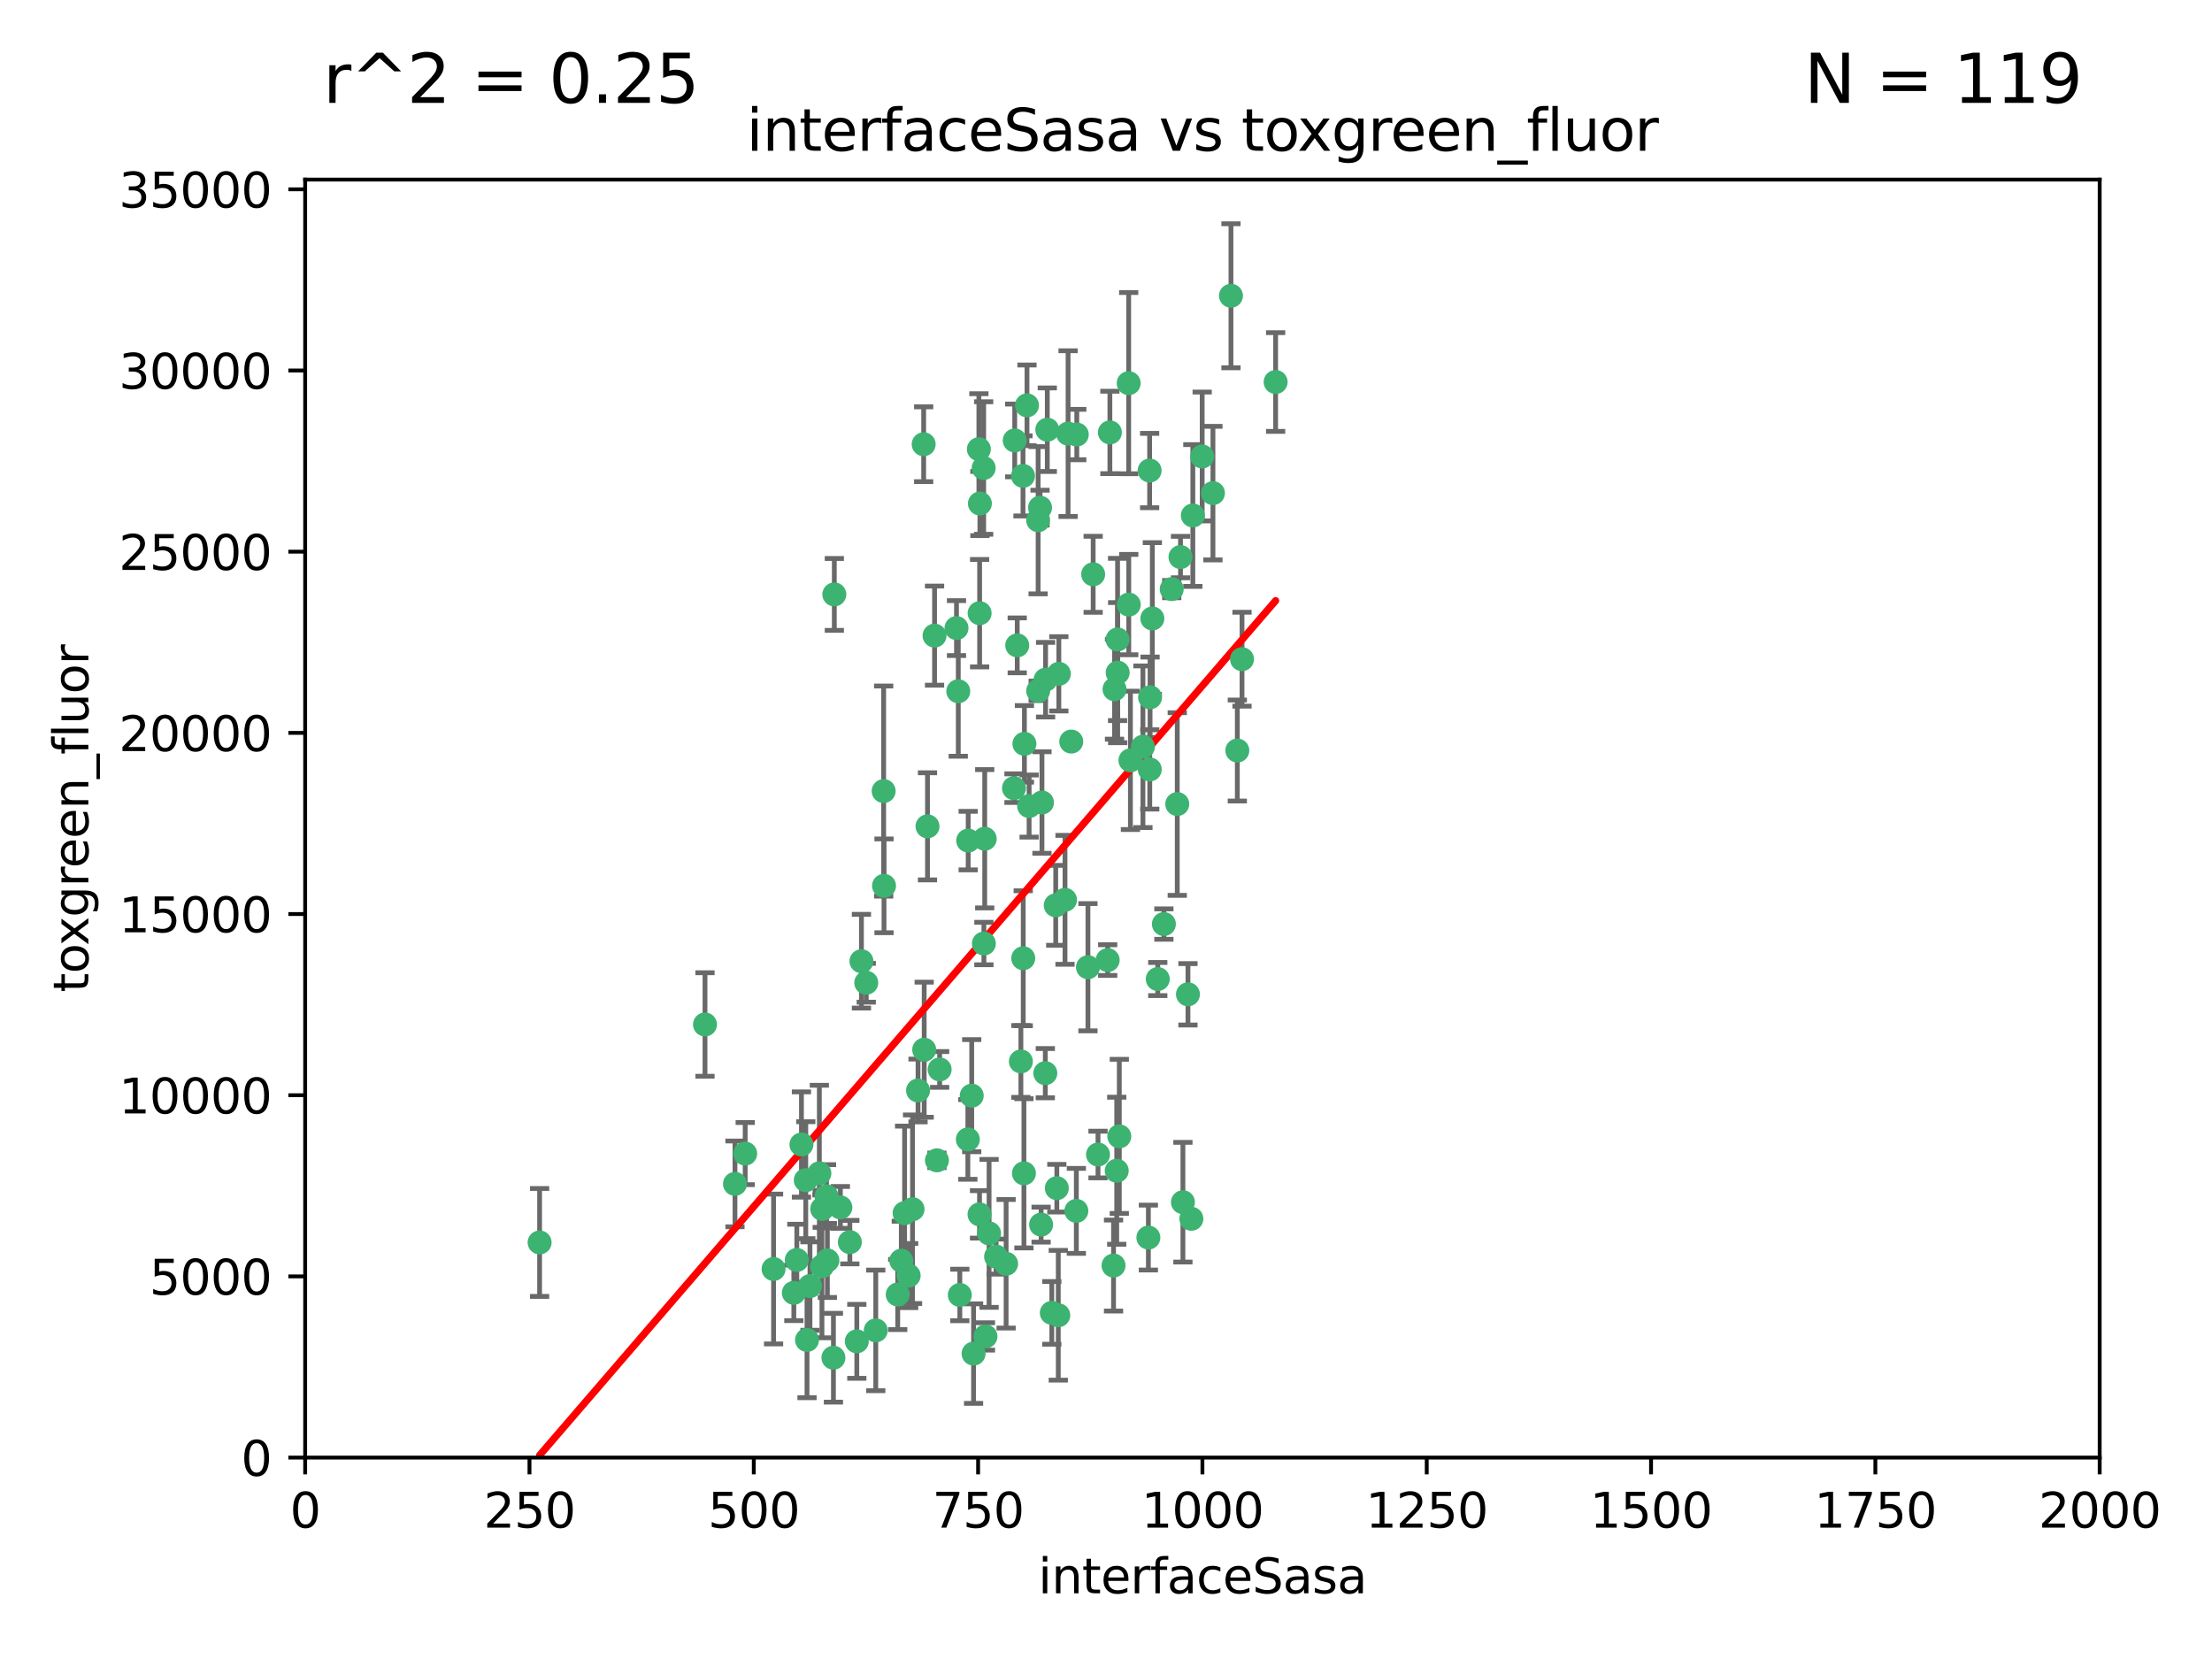 <?xml version="1.0" encoding="utf-8" standalone="no"?>
<!DOCTYPE svg PUBLIC "-//W3C//DTD SVG 1.1//EN"
  "http://www.w3.org/Graphics/SVG/1.1/DTD/svg11.dtd">
<svg xmlns:xlink="http://www.w3.org/1999/xlink" width="460.8pt" height="345.6pt" viewBox="0 0 460.8 345.6" xmlns="http://www.w3.org/2000/svg" version="1.1">
 <defs>
  <style type="text/css">*{stroke-linejoin: round; stroke-linecap: butt}</style>
 </defs>
 <g id="figure_1">
  <g id="patch_1">
   <path d="M 0 345.6 
L 460.8 345.6 
L 460.8 0 
L 0 0 
z
" style="fill: #ffffff"/>
  </g>
  <g id="axes_1">
   <g id="patch_2">
    <path d="M 63.571 303.64 
L 437.4 303.64 
L 437.4 37.411 
L 63.571 37.411 
z
" style="fill: #ffffff"/>
   </g>
   <g id="PathCollection_1">
    <defs>
     <path id="mf00270f7d0" d="M 0 1.118 
C 0.297 1.118 0.581 1 0.791 0.791 
C 1 0.581 1.118 0.297 1.118 0 
C 1.118 -0.297 1 -0.581 0.791 -0.791 
C 0.581 -1 0.297 -1.118 0 -1.118 
C -0.297 -1.118 -0.581 -1 -0.791 -0.791 
C -1 -0.581 -1.118 -0.297 -1.118 0 
C -1.118 0.297 -1 0.581 -0.791 0.791 
C -0.581 1 -0.297 1.118 0 1.118 
z
" style="stroke: #3cb371"/>
    </defs>
    <g clip-path="url(#pf132f7ebf4)">
     <use xlink:href="#mf00270f7d0" x="239.489" y="98.026" style="fill: #3cb371; stroke: #3cb371"/>
     <use xlink:href="#mf00270f7d0" x="250.437" y="95.094" style="fill: #3cb371; stroke: #3cb371"/>
     <use xlink:href="#mf00270f7d0" x="218.168" y="89.516" style="fill: #3cb371; stroke: #3cb371"/>
     <use xlink:href="#mf00270f7d0" x="265.738" y="79.578" style="fill: #3cb371; stroke: #3cb371"/>
     <use xlink:href="#mf00270f7d0" x="245.919" y="116.045" style="fill: #3cb371; stroke: #3cb371"/>
     <use xlink:href="#mf00270f7d0" x="252.676" y="102.727" style="fill: #3cb371; stroke: #3cb371"/>
     <use xlink:href="#mf00270f7d0" x="240.054" y="128.839" style="fill: #3cb371; stroke: #3cb371"/>
     <use xlink:href="#mf00270f7d0" x="258.734" y="137.321" style="fill: #3cb371; stroke: #3cb371"/>
     <use xlink:href="#mf00270f7d0" x="235.488" y="158.394" style="fill: #3cb371; stroke: #3cb371"/>
     <use xlink:href="#mf00270f7d0" x="211.385" y="91.754" style="fill: #3cb371; stroke: #3cb371"/>
     <use xlink:href="#mf00270f7d0" x="235.142" y="125.947" style="fill: #3cb371; stroke: #3cb371"/>
     <use xlink:href="#mf00270f7d0" x="223.161" y="154.483" style="fill: #3cb371; stroke: #3cb371"/>
     <use xlink:href="#mf00270f7d0" x="248.491" y="107.386" style="fill: #3cb371; stroke: #3cb371"/>
     <use xlink:href="#mf00270f7d0" x="227.725" y="119.635" style="fill: #3cb371; stroke: #3cb371"/>
     <use xlink:href="#mf00270f7d0" x="235.125" y="79.819" style="fill: #3cb371; stroke: #3cb371"/>
     <use xlink:href="#mf00270f7d0" x="244.091" y="122.72" style="fill: #3cb371; stroke: #3cb371"/>
     <use xlink:href="#mf00270f7d0" x="241.185" y="203.953" style="fill: #3cb371; stroke: #3cb371"/>
     <use xlink:href="#mf00270f7d0" x="211.908" y="134.443" style="fill: #3cb371; stroke: #3cb371"/>
     <use xlink:href="#mf00270f7d0" x="231.211" y="90.084" style="fill: #3cb371; stroke: #3cb371"/>
     <use xlink:href="#mf00270f7d0" x="213.404" y="154.954" style="fill: #3cb371; stroke: #3cb371"/>
     <use xlink:href="#mf00270f7d0" x="204.131" y="104.896" style="fill: #3cb371; stroke: #3cb371"/>
     <use xlink:href="#mf00270f7d0" x="257.757" y="156.348" style="fill: #3cb371; stroke: #3cb371"/>
     <use xlink:href="#mf00270f7d0" x="216.658" y="105.756" style="fill: #3cb371; stroke: #3cb371"/>
     <use xlink:href="#mf00270f7d0" x="204.916" y="97.498" style="fill: #3cb371; stroke: #3cb371"/>
     <use xlink:href="#mf00270f7d0" x="192.417" y="92.545" style="fill: #3cb371; stroke: #3cb371"/>
     <use xlink:href="#mf00270f7d0" x="216.269" y="143.916" style="fill: #3cb371; stroke: #3cb371"/>
     <use xlink:href="#mf00270f7d0" x="222.501" y="90.332" style="fill: #3cb371; stroke: #3cb371"/>
     <use xlink:href="#mf00270f7d0" x="230.751" y="200.005" style="fill: #3cb371; stroke: #3cb371"/>
     <use xlink:href="#mf00270f7d0" x="199.256" y="130.84" style="fill: #3cb371; stroke: #3cb371"/>
     <use xlink:href="#mf00270f7d0" x="216.882" y="255.109" style="fill: #3cb371; stroke: #3cb371"/>
     <use xlink:href="#mf00270f7d0" x="213.159" y="199.62" style="fill: #3cb371; stroke: #3cb371"/>
     <use xlink:href="#mf00270f7d0" x="216.26" y="108.373" style="fill: #3cb371; stroke: #3cb371"/>
     <use xlink:href="#mf00270f7d0" x="220.577" y="140.37" style="fill: #3cb371; stroke: #3cb371"/>
     <use xlink:href="#mf00270f7d0" x="217.06" y="167.179" style="fill: #3cb371; stroke: #3cb371"/>
     <use xlink:href="#mf00270f7d0" x="214.383" y="167.916" style="fill: #3cb371; stroke: #3cb371"/>
     <use xlink:href="#mf00270f7d0" x="203.92" y="93.572" style="fill: #3cb371; stroke: #3cb371"/>
     <use xlink:href="#mf00270f7d0" x="204.073" y="127.738" style="fill: #3cb371; stroke: #3cb371"/>
     <use xlink:href="#mf00270f7d0" x="239.579" y="145.262" style="fill: #3cb371; stroke: #3cb371"/>
     <use xlink:href="#mf00270f7d0" x="221.863" y="187.448" style="fill: #3cb371; stroke: #3cb371"/>
     <use xlink:href="#mf00270f7d0" x="232.833" y="140.122" style="fill: #3cb371; stroke: #3cb371"/>
     <use xlink:href="#mf00270f7d0" x="232.635" y="243.887" style="fill: #3cb371; stroke: #3cb371"/>
     <use xlink:href="#mf00270f7d0" x="256.433" y="61.614" style="fill: #3cb371; stroke: #3cb371"/>
     <use xlink:href="#mf00270f7d0" x="219.927" y="188.597" style="fill: #3cb371; stroke: #3cb371"/>
     <use xlink:href="#mf00270f7d0" x="213.94" y="84.44" style="fill: #3cb371; stroke: #3cb371"/>
     <use xlink:href="#mf00270f7d0" x="194.686" y="132.411" style="fill: #3cb371; stroke: #3cb371"/>
     <use xlink:href="#mf00270f7d0" x="248.185" y="253.893" style="fill: #3cb371; stroke: #3cb371"/>
     <use xlink:href="#mf00270f7d0" x="220.157" y="247.522" style="fill: #3cb371; stroke: #3cb371"/>
     <use xlink:href="#mf00270f7d0" x="213.11" y="99.14" style="fill: #3cb371; stroke: #3cb371"/>
     <use xlink:href="#mf00270f7d0" x="180.458" y="204.723" style="fill: #3cb371; stroke: #3cb371"/>
     <use xlink:href="#mf00270f7d0" x="211.23" y="164.19" style="fill: #3cb371; stroke: #3cb371"/>
     <use xlink:href="#mf00270f7d0" x="238.093" y="155.561" style="fill: #3cb371; stroke: #3cb371"/>
     <use xlink:href="#mf00270f7d0" x="199.626" y="143.999" style="fill: #3cb371; stroke: #3cb371"/>
     <use xlink:href="#mf00270f7d0" x="246.424" y="250.441" style="fill: #3cb371; stroke: #3cb371"/>
     <use xlink:href="#mf00270f7d0" x="193.215" y="172.143" style="fill: #3cb371; stroke: #3cb371"/>
     <use xlink:href="#mf00270f7d0" x="232.811" y="133.213" style="fill: #3cb371; stroke: #3cb371"/>
     <use xlink:href="#mf00270f7d0" x="224.314" y="90.523" style="fill: #3cb371; stroke: #3cb371"/>
     <use xlink:href="#mf00270f7d0" x="202.811" y="281.982" style="fill: #3cb371; stroke: #3cb371"/>
     <use xlink:href="#mf00270f7d0" x="231.97" y="263.634" style="fill: #3cb371; stroke: #3cb371"/>
     <use xlink:href="#mf00270f7d0" x="239.516" y="160.289" style="fill: #3cb371; stroke: #3cb371"/>
     <use xlink:href="#mf00270f7d0" x="205.288" y="278.401" style="fill: #3cb371; stroke: #3cb371"/>
     <use xlink:href="#mf00270f7d0" x="165.37" y="269.321" style="fill: #3cb371; stroke: #3cb371"/>
     <use xlink:href="#mf00270f7d0" x="204.964" y="196.552" style="fill: #3cb371; stroke: #3cb371"/>
     <use xlink:href="#mf00270f7d0" x="190.099" y="251.902" style="fill: #3cb371; stroke: #3cb371"/>
     <use xlink:href="#mf00270f7d0" x="209.591" y="263.272" style="fill: #3cb371; stroke: #3cb371"/>
     <use xlink:href="#mf00270f7d0" x="212.669" y="221.118" style="fill: #3cb371; stroke: #3cb371"/>
     <use xlink:href="#mf00270f7d0" x="205.136" y="174.728" style="fill: #3cb371; stroke: #3cb371"/>
     <use xlink:href="#mf00270f7d0" x="201.621" y="237.366" style="fill: #3cb371; stroke: #3cb371"/>
     <use xlink:href="#mf00270f7d0" x="213.303" y="244.424" style="fill: #3cb371; stroke: #3cb371"/>
     <use xlink:href="#mf00270f7d0" x="161.148" y="264.357" style="fill: #3cb371; stroke: #3cb371"/>
     <use xlink:href="#mf00270f7d0" x="217.815" y="141.593" style="fill: #3cb371; stroke: #3cb371"/>
     <use xlink:href="#mf00270f7d0" x="201.69" y="175.112" style="fill: #3cb371; stroke: #3cb371"/>
     <use xlink:href="#mf00270f7d0" x="199.948" y="269.764" style="fill: #3cb371; stroke: #3cb371"/>
     <use xlink:href="#mf00270f7d0" x="247.473" y="207.131" style="fill: #3cb371; stroke: #3cb371"/>
     <use xlink:href="#mf00270f7d0" x="242.461" y="192.502" style="fill: #3cb371; stroke: #3cb371"/>
     <use xlink:href="#mf00270f7d0" x="175.066" y="251.524" style="fill: #3cb371; stroke: #3cb371"/>
     <use xlink:href="#mf00270f7d0" x="233.172" y="236.725" style="fill: #3cb371; stroke: #3cb371"/>
     <use xlink:href="#mf00270f7d0" x="206.043" y="256.937" style="fill: #3cb371; stroke: #3cb371"/>
     <use xlink:href="#mf00270f7d0" x="192.525" y="218.674" style="fill: #3cb371; stroke: #3cb371"/>
     <use xlink:href="#mf00270f7d0" x="184.082" y="164.794" style="fill: #3cb371; stroke: #3cb371"/>
     <use xlink:href="#mf00270f7d0" x="207.501" y="261.772" style="fill: #3cb371; stroke: #3cb371"/>
     <use xlink:href="#mf00270f7d0" x="187.755" y="262.628" style="fill: #3cb371; stroke: #3cb371"/>
     <use xlink:href="#mf00270f7d0" x="172.357" y="262.571" style="fill: #3cb371; stroke: #3cb371"/>
     <use xlink:href="#mf00270f7d0" x="165.991" y="262.474" style="fill: #3cb371; stroke: #3cb371"/>
     <use xlink:href="#mf00270f7d0" x="232.174" y="143.576" style="fill: #3cb371; stroke: #3cb371"/>
     <use xlink:href="#mf00270f7d0" x="239.228" y="257.808" style="fill: #3cb371; stroke: #3cb371"/>
     <use xlink:href="#mf00270f7d0" x="179.453" y="200.236" style="fill: #3cb371; stroke: #3cb371"/>
     <use xlink:href="#mf00270f7d0" x="167.858" y="245.856" style="fill: #3cb371; stroke: #3cb371"/>
     <use xlink:href="#mf00270f7d0" x="166.957" y="238.42" style="fill: #3cb371; stroke: #3cb371"/>
     <use xlink:href="#mf00270f7d0" x="224.222" y="252.246" style="fill: #3cb371; stroke: #3cb371"/>
     <use xlink:href="#mf00270f7d0" x="228.736" y="240.511" style="fill: #3cb371; stroke: #3cb371"/>
     <use xlink:href="#mf00270f7d0" x="112.41" y="258.827" style="fill: #3cb371; stroke: #3cb371"/>
     <use xlink:href="#mf00270f7d0" x="171.281" y="251.838" style="fill: #3cb371; stroke: #3cb371"/>
     <use xlink:href="#mf00270f7d0" x="178.488" y="279.423" style="fill: #3cb371; stroke: #3cb371"/>
     <use xlink:href="#mf00270f7d0" x="245.245" y="167.495" style="fill: #3cb371; stroke: #3cb371"/>
     <use xlink:href="#mf00270f7d0" x="188.445" y="252.723" style="fill: #3cb371; stroke: #3cb371"/>
     <use xlink:href="#mf00270f7d0" x="217.757" y="223.562" style="fill: #3cb371; stroke: #3cb371"/>
     <use xlink:href="#mf00270f7d0" x="170.686" y="244.428" style="fill: #3cb371; stroke: #3cb371"/>
     <use xlink:href="#mf00270f7d0" x="173.619" y="282.837" style="fill: #3cb371; stroke: #3cb371"/>
     <use xlink:href="#mf00270f7d0" x="172.183" y="249.211" style="fill: #3cb371; stroke: #3cb371"/>
     <use xlink:href="#mf00270f7d0" x="191.245" y="227.169" style="fill: #3cb371; stroke: #3cb371"/>
     <use xlink:href="#mf00270f7d0" x="220.46" y="273.991" style="fill: #3cb371; stroke: #3cb371"/>
     <use xlink:href="#mf00270f7d0" x="173.806" y="123.828" style="fill: #3cb371; stroke: #3cb371"/>
     <use xlink:href="#mf00270f7d0" x="155.238" y="240.314" style="fill: #3cb371; stroke: #3cb371"/>
     <use xlink:href="#mf00270f7d0" x="195.181" y="241.718" style="fill: #3cb371; stroke: #3cb371"/>
     <use xlink:href="#mf00270f7d0" x="168.116" y="279.141" style="fill: #3cb371; stroke: #3cb371"/>
     <use xlink:href="#mf00270f7d0" x="204.052" y="252.978" style="fill: #3cb371; stroke: #3cb371"/>
     <use xlink:href="#mf00270f7d0" x="187.013" y="269.669" style="fill: #3cb371; stroke: #3cb371"/>
     <use xlink:href="#mf00270f7d0" x="195.744" y="222.785" style="fill: #3cb371; stroke: #3cb371"/>
     <use xlink:href="#mf00270f7d0" x="189.29" y="265.728" style="fill: #3cb371; stroke: #3cb371"/>
     <use xlink:href="#mf00270f7d0" x="219.112" y="273.493" style="fill: #3cb371; stroke: #3cb371"/>
     <use xlink:href="#mf00270f7d0" x="182.439" y="277.145" style="fill: #3cb371; stroke: #3cb371"/>
     <use xlink:href="#mf00270f7d0" x="226.639" y="201.488" style="fill: #3cb371; stroke: #3cb371"/>
     <use xlink:href="#mf00270f7d0" x="171.225" y="263.81" style="fill: #3cb371; stroke: #3cb371"/>
     <use xlink:href="#mf00270f7d0" x="184.157" y="184.534" style="fill: #3cb371; stroke: #3cb371"/>
     <use xlink:href="#mf00270f7d0" x="177.039" y="258.759" style="fill: #3cb371; stroke: #3cb371"/>
     <use xlink:href="#mf00270f7d0" x="153.109" y="246.624" style="fill: #3cb371; stroke: #3cb371"/>
     <use xlink:href="#mf00270f7d0" x="168.733" y="267.91" style="fill: #3cb371; stroke: #3cb371"/>
     <use xlink:href="#mf00270f7d0" x="146.862" y="213.42" style="fill: #3cb371; stroke: #3cb371"/>
     <use xlink:href="#mf00270f7d0" x="202.428" y="228.248" style="fill: #3cb371; stroke: #3cb371"/>
    </g>
   </g>
   <g id="matplotlib.axis_1">
    <g id="xtick_1">
     <g id="line2d_1">
      <defs>
       <path id="me97936c1b5" d="M 0 0 
L 0 3.5 
" style="stroke: #000000; stroke-width: 0.8"/>
      </defs>
      <g>
       <use xlink:href="#me97936c1b5" x="63.571" y="303.64" style="stroke: #000000; stroke-width: 0.8"/>
      </g>
     </g>
     <g id="text_1">
      <!-- 0 -->
      <g transform="translate(60.39 318.238)scale(0.1 -0.1)">
       <defs>
        <path id="DejaVuSans-30" d="M 2034 4250 
Q 1547 4250 1301 3770 
Q 1056 3291 1056 2328 
Q 1056 1369 1301 889 
Q 1547 409 2034 409 
Q 2525 409 2770 889 
Q 3016 1369 3016 2328 
Q 3016 3291 2770 3770 
Q 2525 4250 2034 4250 
z
M 2034 4750 
Q 2819 4750 3233 4129 
Q 3647 3509 3647 2328 
Q 3647 1150 3233 529 
Q 2819 -91 2034 -91 
Q 1250 -91 836 529 
Q 422 1150 422 2328 
Q 422 3509 836 4129 
Q 1250 4750 2034 4750 
z
" transform="scale(0.016)"/>
       </defs>
       <use xlink:href="#DejaVuSans-30"/>
      </g>
     </g>
    </g>
    <g id="xtick_2">
     <g id="line2d_2">
      <g>
       <use xlink:href="#me97936c1b5" x="110.3" y="303.64" style="stroke: #000000; stroke-width: 0.8"/>
      </g>
     </g>
     <g id="text_2">
      <!-- 250 -->
      <g transform="translate(100.756 318.238)scale(0.1 -0.1)">
       <defs>
        <path id="DejaVuSans-32" d="M 1228 531 
L 3431 531 
L 3431 0 
L 469 0 
L 469 531 
Q 828 903 1448 1529 
Q 2069 2156 2228 2338 
Q 2531 2678 2651 2914 
Q 2772 3150 2772 3378 
Q 2772 3750 2511 3984 
Q 2250 4219 1831 4219 
Q 1534 4219 1204 4116 
Q 875 4013 500 3803 
L 500 4441 
Q 881 4594 1212 4672 
Q 1544 4750 1819 4750 
Q 2544 4750 2975 4387 
Q 3406 4025 3406 3419 
Q 3406 3131 3298 2873 
Q 3191 2616 2906 2266 
Q 2828 2175 2409 1742 
Q 1991 1309 1228 531 
z
" transform="scale(0.016)"/>
        <path id="DejaVuSans-35" d="M 691 4666 
L 3169 4666 
L 3169 4134 
L 1269 4134 
L 1269 2991 
Q 1406 3038 1543 3061 
Q 1681 3084 1819 3084 
Q 2600 3084 3056 2656 
Q 3513 2228 3513 1497 
Q 3513 744 3044 326 
Q 2575 -91 1722 -91 
Q 1428 -91 1123 -41 
Q 819 9 494 109 
L 494 744 
Q 775 591 1075 516 
Q 1375 441 1709 441 
Q 2250 441 2565 725 
Q 2881 1009 2881 1497 
Q 2881 1984 2565 2268 
Q 2250 2553 1709 2553 
Q 1456 2553 1204 2497 
Q 953 2441 691 2322 
L 691 4666 
z
" transform="scale(0.016)"/>
       </defs>
       <use xlink:href="#DejaVuSans-32"/>
       <use xlink:href="#DejaVuSans-35" x="63.623"/>
       <use xlink:href="#DejaVuSans-30" x="127.246"/>
      </g>
     </g>
    </g>
    <g id="xtick_3">
     <g id="line2d_3">
      <g>
       <use xlink:href="#me97936c1b5" x="157.028" y="303.64" style="stroke: #000000; stroke-width: 0.8"/>
      </g>
     </g>
     <g id="text_3">
      <!-- 500 -->
      <g transform="translate(147.485 318.238)scale(0.1 -0.1)">
       <use xlink:href="#DejaVuSans-35"/>
       <use xlink:href="#DejaVuSans-30" x="63.623"/>
       <use xlink:href="#DejaVuSans-30" x="127.246"/>
      </g>
     </g>
    </g>
    <g id="xtick_4">
     <g id="line2d_4">
      <g>
       <use xlink:href="#me97936c1b5" x="203.757" y="303.64" style="stroke: #000000; stroke-width: 0.8"/>
      </g>
     </g>
     <g id="text_4">
      <!-- 750 -->
      <g transform="translate(194.213 318.238)scale(0.1 -0.1)">
       <defs>
        <path id="DejaVuSans-37" d="M 525 4666 
L 3525 4666 
L 3525 4397 
L 1831 0 
L 1172 0 
L 2766 4134 
L 525 4134 
L 525 4666 
z
" transform="scale(0.016)"/>
       </defs>
       <use xlink:href="#DejaVuSans-37"/>
       <use xlink:href="#DejaVuSans-35" x="63.623"/>
       <use xlink:href="#DejaVuSans-30" x="127.246"/>
      </g>
     </g>
    </g>
    <g id="xtick_5">
     <g id="line2d_5">
      <g>
       <use xlink:href="#me97936c1b5" x="250.486" y="303.64" style="stroke: #000000; stroke-width: 0.8"/>
      </g>
     </g>
     <g id="text_5">
      <!-- 1000 -->
      <g transform="translate(237.761 318.238)scale(0.1 -0.1)">
       <defs>
        <path id="DejaVuSans-31" d="M 794 531 
L 1825 531 
L 1825 4091 
L 703 3866 
L 703 4441 
L 1819 4666 
L 2450 4666 
L 2450 531 
L 3481 531 
L 3481 0 
L 794 0 
L 794 531 
z
" transform="scale(0.016)"/>
       </defs>
       <use xlink:href="#DejaVuSans-31"/>
       <use xlink:href="#DejaVuSans-30" x="63.623"/>
       <use xlink:href="#DejaVuSans-30" x="127.246"/>
       <use xlink:href="#DejaVuSans-30" x="190.869"/>
      </g>
     </g>
    </g>
    <g id="xtick_6">
     <g id="line2d_6">
      <g>
       <use xlink:href="#me97936c1b5" x="297.214" y="303.64" style="stroke: #000000; stroke-width: 0.8"/>
      </g>
     </g>
     <g id="text_6">
      <!-- 1250 -->
      <g transform="translate(284.489 318.238)scale(0.1 -0.1)">
       <use xlink:href="#DejaVuSans-31"/>
       <use xlink:href="#DejaVuSans-32" x="63.623"/>
       <use xlink:href="#DejaVuSans-35" x="127.246"/>
       <use xlink:href="#DejaVuSans-30" x="190.869"/>
      </g>
     </g>
    </g>
    <g id="xtick_7">
     <g id="line2d_7">
      <g>
       <use xlink:href="#me97936c1b5" x="343.943" y="303.64" style="stroke: #000000; stroke-width: 0.8"/>
      </g>
     </g>
     <g id="text_7">
      <!-- 1500 -->
      <g transform="translate(331.218 318.238)scale(0.1 -0.1)">
       <use xlink:href="#DejaVuSans-31"/>
       <use xlink:href="#DejaVuSans-35" x="63.623"/>
       <use xlink:href="#DejaVuSans-30" x="127.246"/>
       <use xlink:href="#DejaVuSans-30" x="190.869"/>
      </g>
     </g>
    </g>
    <g id="xtick_8">
     <g id="line2d_8">
      <g>
       <use xlink:href="#me97936c1b5" x="390.671" y="303.64" style="stroke: #000000; stroke-width: 0.8"/>
      </g>
     </g>
     <g id="text_8">
      <!-- 1750 -->
      <g transform="translate(377.946 318.238)scale(0.1 -0.1)">
       <use xlink:href="#DejaVuSans-31"/>
       <use xlink:href="#DejaVuSans-37" x="63.623"/>
       <use xlink:href="#DejaVuSans-35" x="127.246"/>
       <use xlink:href="#DejaVuSans-30" x="190.869"/>
      </g>
     </g>
    </g>
    <g id="xtick_9">
     <g id="line2d_9">
      <g>
       <use xlink:href="#me97936c1b5" x="437.4" y="303.64" style="stroke: #000000; stroke-width: 0.8"/>
      </g>
     </g>
     <g id="text_9">
      <!-- 2000 -->
      <g transform="translate(424.675 318.238)scale(0.1 -0.1)">
       <use xlink:href="#DejaVuSans-32"/>
       <use xlink:href="#DejaVuSans-30" x="63.623"/>
       <use xlink:href="#DejaVuSans-30" x="127.246"/>
       <use xlink:href="#DejaVuSans-30" x="190.869"/>
      </g>
     </g>
    </g>
    <g id="text_10">
     <!-- interfaceSasa -->
     <g transform="translate(216.279 331.917)scale(0.1 -0.1)">
      <defs>
       <path id="DejaVuSans-69" d="M 603 3500 
L 1178 3500 
L 1178 0 
L 603 0 
L 603 3500 
z
M 603 4863 
L 1178 4863 
L 1178 4134 
L 603 4134 
L 603 4863 
z
" transform="scale(0.016)"/>
       <path id="DejaVuSans-6e" d="M 3513 2113 
L 3513 0 
L 2938 0 
L 2938 2094 
Q 2938 2591 2744 2837 
Q 2550 3084 2163 3084 
Q 1697 3084 1428 2787 
Q 1159 2491 1159 1978 
L 1159 0 
L 581 0 
L 581 3500 
L 1159 3500 
L 1159 2956 
Q 1366 3272 1645 3428 
Q 1925 3584 2291 3584 
Q 2894 3584 3203 3211 
Q 3513 2838 3513 2113 
z
" transform="scale(0.016)"/>
       <path id="DejaVuSans-74" d="M 1172 4494 
L 1172 3500 
L 2356 3500 
L 2356 3053 
L 1172 3053 
L 1172 1153 
Q 1172 725 1289 603 
Q 1406 481 1766 481 
L 2356 481 
L 2356 0 
L 1766 0 
Q 1100 0 847 248 
Q 594 497 594 1153 
L 594 3053 
L 172 3053 
L 172 3500 
L 594 3500 
L 594 4494 
L 1172 4494 
z
" transform="scale(0.016)"/>
       <path id="DejaVuSans-65" d="M 3597 1894 
L 3597 1613 
L 953 1613 
Q 991 1019 1311 708 
Q 1631 397 2203 397 
Q 2534 397 2845 478 
Q 3156 559 3463 722 
L 3463 178 
Q 3153 47 2828 -22 
Q 2503 -91 2169 -91 
Q 1331 -91 842 396 
Q 353 884 353 1716 
Q 353 2575 817 3079 
Q 1281 3584 2069 3584 
Q 2775 3584 3186 3129 
Q 3597 2675 3597 1894 
z
M 3022 2063 
Q 3016 2534 2758 2815 
Q 2500 3097 2075 3097 
Q 1594 3097 1305 2825 
Q 1016 2553 972 2059 
L 3022 2063 
z
" transform="scale(0.016)"/>
       <path id="DejaVuSans-72" d="M 2631 2963 
Q 2534 3019 2420 3045 
Q 2306 3072 2169 3072 
Q 1681 3072 1420 2755 
Q 1159 2438 1159 1844 
L 1159 0 
L 581 0 
L 581 3500 
L 1159 3500 
L 1159 2956 
Q 1341 3275 1631 3429 
Q 1922 3584 2338 3584 
Q 2397 3584 2469 3576 
Q 2541 3569 2628 3553 
L 2631 2963 
z
" transform="scale(0.016)"/>
       <path id="DejaVuSans-66" d="M 2375 4863 
L 2375 4384 
L 1825 4384 
Q 1516 4384 1395 4259 
Q 1275 4134 1275 3809 
L 1275 3500 
L 2222 3500 
L 2222 3053 
L 1275 3053 
L 1275 0 
L 697 0 
L 697 3053 
L 147 3053 
L 147 3500 
L 697 3500 
L 697 3744 
Q 697 4328 969 4595 
Q 1241 4863 1831 4863 
L 2375 4863 
z
" transform="scale(0.016)"/>
       <path id="DejaVuSans-61" d="M 2194 1759 
Q 1497 1759 1228 1600 
Q 959 1441 959 1056 
Q 959 750 1161 570 
Q 1363 391 1709 391 
Q 2188 391 2477 730 
Q 2766 1069 2766 1631 
L 2766 1759 
L 2194 1759 
z
M 3341 1997 
L 3341 0 
L 2766 0 
L 2766 531 
Q 2569 213 2275 61 
Q 1981 -91 1556 -91 
Q 1019 -91 701 211 
Q 384 513 384 1019 
Q 384 1609 779 1909 
Q 1175 2209 1959 2209 
L 2766 2209 
L 2766 2266 
Q 2766 2663 2505 2880 
Q 2244 3097 1772 3097 
Q 1472 3097 1187 3025 
Q 903 2953 641 2809 
L 641 3341 
Q 956 3463 1253 3523 
Q 1550 3584 1831 3584 
Q 2591 3584 2966 3190 
Q 3341 2797 3341 1997 
z
" transform="scale(0.016)"/>
       <path id="DejaVuSans-63" d="M 3122 3366 
L 3122 2828 
Q 2878 2963 2633 3030 
Q 2388 3097 2138 3097 
Q 1578 3097 1268 2742 
Q 959 2388 959 1747 
Q 959 1106 1268 751 
Q 1578 397 2138 397 
Q 2388 397 2633 464 
Q 2878 531 3122 666 
L 3122 134 
Q 2881 22 2623 -34 
Q 2366 -91 2075 -91 
Q 1284 -91 818 406 
Q 353 903 353 1747 
Q 353 2603 823 3093 
Q 1294 3584 2113 3584 
Q 2378 3584 2631 3529 
Q 2884 3475 3122 3366 
z
" transform="scale(0.016)"/>
       <path id="DejaVuSans-53" d="M 3425 4513 
L 3425 3897 
Q 3066 4069 2747 4153 
Q 2428 4238 2131 4238 
Q 1616 4238 1336 4038 
Q 1056 3838 1056 3469 
Q 1056 3159 1242 3001 
Q 1428 2844 1947 2747 
L 2328 2669 
Q 3034 2534 3370 2195 
Q 3706 1856 3706 1288 
Q 3706 609 3251 259 
Q 2797 -91 1919 -91 
Q 1588 -91 1214 -16 
Q 841 59 441 206 
L 441 856 
Q 825 641 1194 531 
Q 1563 422 1919 422 
Q 2459 422 2753 634 
Q 3047 847 3047 1241 
Q 3047 1584 2836 1778 
Q 2625 1972 2144 2069 
L 1759 2144 
Q 1053 2284 737 2584 
Q 422 2884 422 3419 
Q 422 4038 858 4394 
Q 1294 4750 2059 4750 
Q 2388 4750 2728 4690 
Q 3069 4631 3425 4513 
z
" transform="scale(0.016)"/>
       <path id="DejaVuSans-73" d="M 2834 3397 
L 2834 2853 
Q 2591 2978 2328 3040 
Q 2066 3103 1784 3103 
Q 1356 3103 1142 2972 
Q 928 2841 928 2578 
Q 928 2378 1081 2264 
Q 1234 2150 1697 2047 
L 1894 2003 
Q 2506 1872 2764 1633 
Q 3022 1394 3022 966 
Q 3022 478 2636 193 
Q 2250 -91 1575 -91 
Q 1294 -91 989 -36 
Q 684 19 347 128 
L 347 722 
Q 666 556 975 473 
Q 1284 391 1588 391 
Q 1994 391 2212 530 
Q 2431 669 2431 922 
Q 2431 1156 2273 1281 
Q 2116 1406 1581 1522 
L 1381 1569 
Q 847 1681 609 1914 
Q 372 2147 372 2553 
Q 372 3047 722 3315 
Q 1072 3584 1716 3584 
Q 2034 3584 2315 3537 
Q 2597 3491 2834 3397 
z
" transform="scale(0.016)"/>
      </defs>
      <use xlink:href="#DejaVuSans-69"/>
      <use xlink:href="#DejaVuSans-6e" x="27.783"/>
      <use xlink:href="#DejaVuSans-74" x="91.162"/>
      <use xlink:href="#DejaVuSans-65" x="130.371"/>
      <use xlink:href="#DejaVuSans-72" x="191.895"/>
      <use xlink:href="#DejaVuSans-66" x="233.008"/>
      <use xlink:href="#DejaVuSans-61" x="268.213"/>
      <use xlink:href="#DejaVuSans-63" x="329.492"/>
      <use xlink:href="#DejaVuSans-65" x="384.473"/>
      <use xlink:href="#DejaVuSans-53" x="445.996"/>
      <use xlink:href="#DejaVuSans-61" x="509.473"/>
      <use xlink:href="#DejaVuSans-73" x="570.752"/>
      <use xlink:href="#DejaVuSans-61" x="622.852"/>
     </g>
    </g>
   </g>
   <g id="matplotlib.axis_2">
    <g id="ytick_1">
     <g id="line2d_10">
      <defs>
       <path id="m0743f3b5a4" d="M 0 0 
L -3.5 0 
" style="stroke: #000000; stroke-width: 0.8"/>
      </defs>
      <g>
       <use xlink:href="#m0743f3b5a4" x="63.571" y="303.64" style="stroke: #000000; stroke-width: 0.8"/>
      </g>
     </g>
     <g id="text_11">
      <!-- 0 -->
      <g transform="translate(50.209 307.439)scale(0.1 -0.1)">
       <use xlink:href="#DejaVuSans-30"/>
      </g>
     </g>
    </g>
    <g id="ytick_2">
     <g id="line2d_11">
      <g>
       <use xlink:href="#m0743f3b5a4" x="63.571" y="265.897" style="stroke: #000000; stroke-width: 0.8"/>
      </g>
     </g>
     <g id="text_12">
      <!-- 5000 -->
      <g transform="translate(31.121 269.696)scale(0.1 -0.1)">
       <use xlink:href="#DejaVuSans-35"/>
       <use xlink:href="#DejaVuSans-30" x="63.623"/>
       <use xlink:href="#DejaVuSans-30" x="127.246"/>
       <use xlink:href="#DejaVuSans-30" x="190.869"/>
      </g>
     </g>
    </g>
    <g id="ytick_3">
     <g id="line2d_12">
      <g>
       <use xlink:href="#m0743f3b5a4" x="63.571" y="228.154" style="stroke: #000000; stroke-width: 0.8"/>
      </g>
     </g>
     <g id="text_13">
      <!-- 10000 -->
      <g transform="translate(24.759 231.953)scale(0.1 -0.1)">
       <use xlink:href="#DejaVuSans-31"/>
       <use xlink:href="#DejaVuSans-30" x="63.623"/>
       <use xlink:href="#DejaVuSans-30" x="127.246"/>
       <use xlink:href="#DejaVuSans-30" x="190.869"/>
       <use xlink:href="#DejaVuSans-30" x="254.492"/>
      </g>
     </g>
    </g>
    <g id="ytick_4">
     <g id="line2d_13">
      <g>
       <use xlink:href="#m0743f3b5a4" x="63.571" y="190.411" style="stroke: #000000; stroke-width: 0.8"/>
      </g>
     </g>
     <g id="text_14">
      <!-- 15000 -->
      <g transform="translate(24.759 194.21)scale(0.1 -0.1)">
       <use xlink:href="#DejaVuSans-31"/>
       <use xlink:href="#DejaVuSans-35" x="63.623"/>
       <use xlink:href="#DejaVuSans-30" x="127.246"/>
       <use xlink:href="#DejaVuSans-30" x="190.869"/>
       <use xlink:href="#DejaVuSans-30" x="254.492"/>
      </g>
     </g>
    </g>
    <g id="ytick_5">
     <g id="line2d_14">
      <g>
       <use xlink:href="#m0743f3b5a4" x="63.571" y="152.668" style="stroke: #000000; stroke-width: 0.8"/>
      </g>
     </g>
     <g id="text_15">
      <!-- 20000 -->
      <g transform="translate(24.759 156.467)scale(0.1 -0.1)">
       <use xlink:href="#DejaVuSans-32"/>
       <use xlink:href="#DejaVuSans-30" x="63.623"/>
       <use xlink:href="#DejaVuSans-30" x="127.246"/>
       <use xlink:href="#DejaVuSans-30" x="190.869"/>
       <use xlink:href="#DejaVuSans-30" x="254.492"/>
      </g>
     </g>
    </g>
    <g id="ytick_6">
     <g id="line2d_15">
      <g>
       <use xlink:href="#m0743f3b5a4" x="63.571" y="114.925" style="stroke: #000000; stroke-width: 0.8"/>
      </g>
     </g>
     <g id="text_16">
      <!-- 25000 -->
      <g transform="translate(24.759 118.724)scale(0.1 -0.1)">
       <use xlink:href="#DejaVuSans-32"/>
       <use xlink:href="#DejaVuSans-35" x="63.623"/>
       <use xlink:href="#DejaVuSans-30" x="127.246"/>
       <use xlink:href="#DejaVuSans-30" x="190.869"/>
       <use xlink:href="#DejaVuSans-30" x="254.492"/>
      </g>
     </g>
    </g>
    <g id="ytick_7">
     <g id="line2d_16">
      <g>
       <use xlink:href="#m0743f3b5a4" x="63.571" y="77.181" style="stroke: #000000; stroke-width: 0.8"/>
      </g>
     </g>
     <g id="text_17">
      <!-- 30000 -->
      <g transform="translate(24.759 80.981)scale(0.1 -0.1)">
       <defs>
        <path id="DejaVuSans-33" d="M 2597 2516 
Q 3050 2419 3304 2112 
Q 3559 1806 3559 1356 
Q 3559 666 3084 287 
Q 2609 -91 1734 -91 
Q 1441 -91 1130 -33 
Q 819 25 488 141 
L 488 750 
Q 750 597 1062 519 
Q 1375 441 1716 441 
Q 2309 441 2620 675 
Q 2931 909 2931 1356 
Q 2931 1769 2642 2001 
Q 2353 2234 1838 2234 
L 1294 2234 
L 1294 2753 
L 1863 2753 
Q 2328 2753 2575 2939 
Q 2822 3125 2822 3475 
Q 2822 3834 2567 4026 
Q 2313 4219 1838 4219 
Q 1578 4219 1281 4162 
Q 984 4106 628 3988 
L 628 4550 
Q 988 4650 1302 4700 
Q 1616 4750 1894 4750 
Q 2613 4750 3031 4423 
Q 3450 4097 3450 3541 
Q 3450 3153 3228 2886 
Q 3006 2619 2597 2516 
z
" transform="scale(0.016)"/>
       </defs>
       <use xlink:href="#DejaVuSans-33"/>
       <use xlink:href="#DejaVuSans-30" x="63.623"/>
       <use xlink:href="#DejaVuSans-30" x="127.246"/>
       <use xlink:href="#DejaVuSans-30" x="190.869"/>
       <use xlink:href="#DejaVuSans-30" x="254.492"/>
      </g>
     </g>
    </g>
    <g id="ytick_8">
     <g id="line2d_17">
      <g>
       <use xlink:href="#m0743f3b5a4" x="63.571" y="39.438" style="stroke: #000000; stroke-width: 0.8"/>
      </g>
     </g>
     <g id="text_18">
      <!-- 35000 -->
      <g transform="translate(24.759 43.238)scale(0.1 -0.1)">
       <use xlink:href="#DejaVuSans-33"/>
       <use xlink:href="#DejaVuSans-35" x="63.623"/>
       <use xlink:href="#DejaVuSans-30" x="127.246"/>
       <use xlink:href="#DejaVuSans-30" x="190.869"/>
       <use xlink:href="#DejaVuSans-30" x="254.492"/>
      </g>
     </g>
    </g>
    <g id="text_19">
     <!-- toxgreen_fluor -->
     <g transform="translate(18.401 206.72)rotate(-90)scale(0.1 -0.1)">
      <defs>
       <path id="DejaVuSans-6f" d="M 1959 3097 
Q 1497 3097 1228 2736 
Q 959 2375 959 1747 
Q 959 1119 1226 758 
Q 1494 397 1959 397 
Q 2419 397 2687 759 
Q 2956 1122 2956 1747 
Q 2956 2369 2687 2733 
Q 2419 3097 1959 3097 
z
M 1959 3584 
Q 2709 3584 3137 3096 
Q 3566 2609 3566 1747 
Q 3566 888 3137 398 
Q 2709 -91 1959 -91 
Q 1206 -91 779 398 
Q 353 888 353 1747 
Q 353 2609 779 3096 
Q 1206 3584 1959 3584 
z
" transform="scale(0.016)"/>
       <path id="DejaVuSans-78" d="M 3513 3500 
L 2247 1797 
L 3578 0 
L 2900 0 
L 1881 1375 
L 863 0 
L 184 0 
L 1544 1831 
L 300 3500 
L 978 3500 
L 1906 2253 
L 2834 3500 
L 3513 3500 
z
" transform="scale(0.016)"/>
       <path id="DejaVuSans-67" d="M 2906 1791 
Q 2906 2416 2648 2759 
Q 2391 3103 1925 3103 
Q 1463 3103 1205 2759 
Q 947 2416 947 1791 
Q 947 1169 1205 825 
Q 1463 481 1925 481 
Q 2391 481 2648 825 
Q 2906 1169 2906 1791 
z
M 3481 434 
Q 3481 -459 3084 -895 
Q 2688 -1331 1869 -1331 
Q 1566 -1331 1297 -1286 
Q 1028 -1241 775 -1147 
L 775 -588 
Q 1028 -725 1275 -790 
Q 1522 -856 1778 -856 
Q 2344 -856 2625 -561 
Q 2906 -266 2906 331 
L 2906 616 
Q 2728 306 2450 153 
Q 2172 0 1784 0 
Q 1141 0 747 490 
Q 353 981 353 1791 
Q 353 2603 747 3093 
Q 1141 3584 1784 3584 
Q 2172 3584 2450 3431 
Q 2728 3278 2906 2969 
L 2906 3500 
L 3481 3500 
L 3481 434 
z
" transform="scale(0.016)"/>
       <path id="DejaVuSans-5f" d="M 3263 -1063 
L 3263 -1509 
L -63 -1509 
L -63 -1063 
L 3263 -1063 
z
" transform="scale(0.016)"/>
       <path id="DejaVuSans-6c" d="M 603 4863 
L 1178 4863 
L 1178 0 
L 603 0 
L 603 4863 
z
" transform="scale(0.016)"/>
       <path id="DejaVuSans-75" d="M 544 1381 
L 544 3500 
L 1119 3500 
L 1119 1403 
Q 1119 906 1312 657 
Q 1506 409 1894 409 
Q 2359 409 2629 706 
Q 2900 1003 2900 1516 
L 2900 3500 
L 3475 3500 
L 3475 0 
L 2900 0 
L 2900 538 
Q 2691 219 2414 64 
Q 2138 -91 1772 -91 
Q 1169 -91 856 284 
Q 544 659 544 1381 
z
M 1991 3584 
L 1991 3584 
z
" transform="scale(0.016)"/>
      </defs>
      <use xlink:href="#DejaVuSans-74"/>
      <use xlink:href="#DejaVuSans-6f" x="39.209"/>
      <use xlink:href="#DejaVuSans-78" x="97.266"/>
      <use xlink:href="#DejaVuSans-67" x="156.445"/>
      <use xlink:href="#DejaVuSans-72" x="219.922"/>
      <use xlink:href="#DejaVuSans-65" x="258.785"/>
      <use xlink:href="#DejaVuSans-65" x="320.309"/>
      <use xlink:href="#DejaVuSans-6e" x="381.832"/>
      <use xlink:href="#DejaVuSans-5f" x="445.211"/>
      <use xlink:href="#DejaVuSans-66" x="495.211"/>
      <use xlink:href="#DejaVuSans-6c" x="530.416"/>
      <use xlink:href="#DejaVuSans-75" x="558.199"/>
      <use xlink:href="#DejaVuSans-6f" x="621.578"/>
      <use xlink:href="#DejaVuSans-72" x="682.76"/>
     </g>
    </g>
   </g>
   <g id="LineCollection_1">
    <path d="M 239.489 105.772 
L 239.489 90.281 
" clip-path="url(#pf132f7ebf4)" style="fill: none; stroke: #696969"/>
    <path d="M 250.437 108.514 
L 250.437 81.675 
" clip-path="url(#pf132f7ebf4)" style="fill: none; stroke: #696969"/>
    <path d="M 218.168 98.217 
L 218.168 80.815 
" clip-path="url(#pf132f7ebf4)" style="fill: none; stroke: #696969"/>
    <path d="M 265.738 89.863 
L 265.738 69.294 
" clip-path="url(#pf132f7ebf4)" style="fill: none; stroke: #696969"/>
    <path d="M 245.919 120.361 
L 245.919 111.729 
" clip-path="url(#pf132f7ebf4)" style="fill: none; stroke: #696969"/>
    <path d="M 252.676 116.638 
L 252.676 88.815 
" clip-path="url(#pf132f7ebf4)" style="fill: none; stroke: #696969"/>
    <path d="M 240.054 144.637 
L 240.054 113.041 
" clip-path="url(#pf132f7ebf4)" style="fill: none; stroke: #696969"/>
    <path d="M 258.734 147.102 
L 258.734 127.541 
" clip-path="url(#pf132f7ebf4)" style="fill: none; stroke: #696969"/>
    <path d="M 235.488 172.807 
L 235.488 143.981 
" clip-path="url(#pf132f7ebf4)" style="fill: none; stroke: #696969"/>
    <path d="M 211.385 99.334 
L 211.385 84.174 
" clip-path="url(#pf132f7ebf4)" style="fill: none; stroke: #696969"/>
    <path d="M 235.142 136.397 
L 235.142 115.497 
" clip-path="url(#pf132f7ebf4)" style="fill: none; stroke: #696969"/>
    <path d="M 223.161 155.048 
L 223.161 153.918 
" clip-path="url(#pf132f7ebf4)" style="fill: none; stroke: #696969"/>
    <path d="M 248.491 122.155 
L 248.491 92.617 
" clip-path="url(#pf132f7ebf4)" style="fill: none; stroke: #696969"/>
    <path d="M 227.725 127.554 
L 227.725 111.717 
" clip-path="url(#pf132f7ebf4)" style="fill: none; stroke: #696969"/>
    <path d="M 235.125 98.693 
L 235.125 60.945 
" clip-path="url(#pf132f7ebf4)" style="fill: none; stroke: #696969"/>
    <path d="M 244.091 124.514 
L 244.091 120.926 
" clip-path="url(#pf132f7ebf4)" style="fill: none; stroke: #696969"/>
    <path d="M 241.185 207.405 
L 241.185 200.501 
" clip-path="url(#pf132f7ebf4)" style="fill: none; stroke: #696969"/>
    <path d="M 211.908 140.163 
L 211.908 128.724 
" clip-path="url(#pf132f7ebf4)" style="fill: none; stroke: #696969"/>
    <path d="M 231.211 98.668 
L 231.211 81.501 
" clip-path="url(#pf132f7ebf4)" style="fill: none; stroke: #696969"/>
    <path d="M 213.404 162.929 
L 213.404 146.979 
" clip-path="url(#pf132f7ebf4)" style="fill: none; stroke: #696969"/>
    <path d="M 204.131 111.578 
L 204.131 98.214 
" clip-path="url(#pf132f7ebf4)" style="fill: none; stroke: #696969"/>
    <path d="M 257.757 166.868 
L 257.757 145.829 
" clip-path="url(#pf132f7ebf4)" style="fill: none; stroke: #696969"/>
    <path d="M 216.658 109.392 
L 216.658 102.12 
" clip-path="url(#pf132f7ebf4)" style="fill: none; stroke: #696969"/>
    <path d="M 204.916 111.302 
L 204.916 83.693 
" clip-path="url(#pf132f7ebf4)" style="fill: none; stroke: #696969"/>
    <path d="M 192.417 100.341 
L 192.417 84.749 
" clip-path="url(#pf132f7ebf4)" style="fill: none; stroke: #696969"/>
    <path d="M 216.269 145.941 
L 216.269 141.891 
" clip-path="url(#pf132f7ebf4)" style="fill: none; stroke: #696969"/>
    <path d="M 222.501 107.592 
L 222.501 73.071 
" clip-path="url(#pf132f7ebf4)" style="fill: none; stroke: #696969"/>
    <path d="M 230.751 203.204 
L 230.751 196.806 
" clip-path="url(#pf132f7ebf4)" style="fill: none; stroke: #696969"/>
    <path d="M 199.256 136.561 
L 199.256 125.12 
" clip-path="url(#pf132f7ebf4)" style="fill: none; stroke: #696969"/>
    <path d="M 216.882 258.755 
L 216.882 251.464 
" clip-path="url(#pf132f7ebf4)" style="fill: none; stroke: #696969"/>
    <path d="M 213.159 213.675 
L 213.159 185.565 
" clip-path="url(#pf132f7ebf4)" style="fill: none; stroke: #696969"/>
    <path d="M 216.26 123.707 
L 216.26 93.039 
" clip-path="url(#pf132f7ebf4)" style="fill: none; stroke: #696969"/>
    <path d="M 220.577 148.106 
L 220.577 132.634 
" clip-path="url(#pf132f7ebf4)" style="fill: none; stroke: #696969"/>
    <path d="M 217.06 177.756 
L 217.06 156.602 
" clip-path="url(#pf132f7ebf4)" style="fill: none; stroke: #696969"/>
    <path d="M 214.383 174.389 
L 214.383 161.444 
" clip-path="url(#pf132f7ebf4)" style="fill: none; stroke: #696969"/>
    <path d="M 203.92 105.129 
L 203.92 82.016 
" clip-path="url(#pf132f7ebf4)" style="fill: none; stroke: #696969"/>
    <path d="M 204.073 138.926 
L 204.073 116.549 
" clip-path="url(#pf132f7ebf4)" style="fill: none; stroke: #696969"/>
    <path d="M 239.579 153.647 
L 239.579 136.877 
" clip-path="url(#pf132f7ebf4)" style="fill: none; stroke: #696969"/>
    <path d="M 221.863 200.874 
L 221.863 174.022 
" clip-path="url(#pf132f7ebf4)" style="fill: none; stroke: #696969"/>
    <path d="M 232.833 154.719 
L 232.833 125.526 
" clip-path="url(#pf132f7ebf4)" style="fill: none; stroke: #696969"/>
    <path d="M 232.635 259.205 
L 232.635 228.569 
" clip-path="url(#pf132f7ebf4)" style="fill: none; stroke: #696969"/>
    <path d="M 256.433 76.614 
L 256.433 46.614 
" clip-path="url(#pf132f7ebf4)" style="fill: none; stroke: #696969"/>
    <path d="M 219.927 196.924 
L 219.927 180.269 
" clip-path="url(#pf132f7ebf4)" style="fill: none; stroke: #696969"/>
    <path d="M 213.94 92.843 
L 213.94 76.037 
" clip-path="url(#pf132f7ebf4)" style="fill: none; stroke: #696969"/>
    <path d="M 194.686 142.738 
L 194.686 122.084 
" clip-path="url(#pf132f7ebf4)" style="fill: none; stroke: #696969"/>
    <path d="M 248.185 254.845 
L 248.185 252.94 
" clip-path="url(#pf132f7ebf4)" style="fill: none; stroke: #696969"/>
    <path d="M 220.157 252.489 
L 220.157 242.555 
" clip-path="url(#pf132f7ebf4)" style="fill: none; stroke: #696969"/>
    <path d="M 213.11 107.483 
L 213.11 90.798 
" clip-path="url(#pf132f7ebf4)" style="fill: none; stroke: #696969"/>
    <path d="M 180.458 208.763 
L 180.458 200.682 
" clip-path="url(#pf132f7ebf4)" style="fill: none; stroke: #696969"/>
    <path d="M 211.23 167.175 
L 211.23 161.206 
" clip-path="url(#pf132f7ebf4)" style="fill: none; stroke: #696969"/>
    <path d="M 238.093 172.398 
L 238.093 138.724 
" clip-path="url(#pf132f7ebf4)" style="fill: none; stroke: #696969"/>
    <path d="M 199.626 157.537 
L 199.626 130.461 
" clip-path="url(#pf132f7ebf4)" style="fill: none; stroke: #696969"/>
    <path d="M 246.424 262.909 
L 246.424 237.974 
" clip-path="url(#pf132f7ebf4)" style="fill: none; stroke: #696969"/>
    <path d="M 193.215 183.299 
L 193.215 160.986 
" clip-path="url(#pf132f7ebf4)" style="fill: none; stroke: #696969"/>
    <path d="M 232.811 150.11 
L 232.811 116.316 
" clip-path="url(#pf132f7ebf4)" style="fill: none; stroke: #696969"/>
    <path d="M 224.314 95.772 
L 224.314 85.274 
" clip-path="url(#pf132f7ebf4)" style="fill: none; stroke: #696969"/>
    <path d="M 202.811 292.352 
L 202.811 271.612 
" clip-path="url(#pf132f7ebf4)" style="fill: none; stroke: #696969"/>
    <path d="M 231.97 273.111 
L 231.97 254.158 
" clip-path="url(#pf132f7ebf4)" style="fill: none; stroke: #696969"/>
    <path d="M 239.516 168.551 
L 239.516 152.026 
" clip-path="url(#pf132f7ebf4)" style="fill: none; stroke: #696969"/>
    <path d="M 205.288 281.253 
L 205.288 275.55 
" clip-path="url(#pf132f7ebf4)" style="fill: none; stroke: #696969"/>
    <path d="M 165.37 275.109 
L 165.37 263.534 
" clip-path="url(#pf132f7ebf4)" style="fill: none; stroke: #696969"/>
    <path d="M 204.964 200.974 
L 204.964 192.13 
" clip-path="url(#pf132f7ebf4)" style="fill: none; stroke: #696969"/>
    <path d="M 190.099 271.544 
L 190.099 232.26 
" clip-path="url(#pf132f7ebf4)" style="fill: none; stroke: #696969"/>
    <path d="M 209.591 276.66 
L 209.591 249.883 
" clip-path="url(#pf132f7ebf4)" style="fill: none; stroke: #696969"/>
    <path d="M 212.669 228.596 
L 212.669 213.64 
" clip-path="url(#pf132f7ebf4)" style="fill: none; stroke: #696969"/>
    <path d="M 205.136 189.135 
L 205.136 160.322 
" clip-path="url(#pf132f7ebf4)" style="fill: none; stroke: #696969"/>
    <path d="M 201.621 245.665 
L 201.621 229.068 
" clip-path="url(#pf132f7ebf4)" style="fill: none; stroke: #696969"/>
    <path d="M 213.303 259.965 
L 213.303 228.883 
" clip-path="url(#pf132f7ebf4)" style="fill: none; stroke: #696969"/>
    <path d="M 161.148 279.964 
L 161.148 248.75 
" clip-path="url(#pf132f7ebf4)" style="fill: none; stroke: #696969"/>
    <path d="M 217.815 149.363 
L 217.815 133.823 
" clip-path="url(#pf132f7ebf4)" style="fill: none; stroke: #696969"/>
    <path d="M 201.69 181.212 
L 201.69 169.013 
" clip-path="url(#pf132f7ebf4)" style="fill: none; stroke: #696969"/>
    <path d="M 199.948 275.127 
L 199.948 264.4 
" clip-path="url(#pf132f7ebf4)" style="fill: none; stroke: #696969"/>
    <path d="M 247.473 213.527 
L 247.473 200.736 
" clip-path="url(#pf132f7ebf4)" style="fill: none; stroke: #696969"/>
    <path d="M 242.461 195.669 
L 242.461 189.335 
" clip-path="url(#pf132f7ebf4)" style="fill: none; stroke: #696969"/>
    <path d="M 175.066 255.883 
L 175.066 247.164 
" clip-path="url(#pf132f7ebf4)" style="fill: none; stroke: #696969"/>
    <path d="M 233.172 252.781 
L 233.172 220.67 
" clip-path="url(#pf132f7ebf4)" style="fill: none; stroke: #696969"/>
    <path d="M 206.043 272.347 
L 206.043 241.526 
" clip-path="url(#pf132f7ebf4)" style="fill: none; stroke: #696969"/>
    <path d="M 192.525 232.742 
L 192.525 204.605 
" clip-path="url(#pf132f7ebf4)" style="fill: none; stroke: #696969"/>
    <path d="M 184.082 186.68 
L 184.082 142.908 
" clip-path="url(#pf132f7ebf4)" style="fill: none; stroke: #696969"/>
    <path d="M 207.501 265.422 
L 207.501 258.121 
" clip-path="url(#pf132f7ebf4)" style="fill: none; stroke: #696969"/>
    <path d="M 187.755 270.857 
L 187.755 254.399 
" clip-path="url(#pf132f7ebf4)" style="fill: none; stroke: #696969"/>
    <path d="M 172.357 270.288 
L 172.357 254.854 
" clip-path="url(#pf132f7ebf4)" style="fill: none; stroke: #696969"/>
    <path d="M 165.991 269.915 
L 165.991 255.033 
" clip-path="url(#pf132f7ebf4)" style="fill: none; stroke: #696969"/>
    <path d="M 232.174 153.98 
L 232.174 133.171 
" clip-path="url(#pf132f7ebf4)" style="fill: none; stroke: #696969"/>
    <path d="M 239.228 264.569 
L 239.228 251.047 
" clip-path="url(#pf132f7ebf4)" style="fill: none; stroke: #696969"/>
    <path d="M 179.453 209.997 
L 179.453 190.475 
" clip-path="url(#pf132f7ebf4)" style="fill: none; stroke: #696969"/>
    <path d="M 167.858 258.035 
L 167.858 233.677 
" clip-path="url(#pf132f7ebf4)" style="fill: none; stroke: #696969"/>
    <path d="M 166.957 249.385 
L 166.957 227.454 
" clip-path="url(#pf132f7ebf4)" style="fill: none; stroke: #696969"/>
    <path d="M 224.222 261.1 
L 224.222 243.393 
" clip-path="url(#pf132f7ebf4)" style="fill: none; stroke: #696969"/>
    <path d="M 228.736 245.375 
L 228.736 235.646 
" clip-path="url(#pf132f7ebf4)" style="fill: none; stroke: #696969"/>
    <path d="M 112.41 270.066 
L 112.41 247.588 
" clip-path="url(#pf132f7ebf4)" style="fill: none; stroke: #696969"/>
    <path d="M 171.281 255.685 
L 171.281 247.992 
" clip-path="url(#pf132f7ebf4)" style="fill: none; stroke: #696969"/>
    <path d="M 178.488 287.127 
L 178.488 271.719 
" clip-path="url(#pf132f7ebf4)" style="fill: none; stroke: #696969"/>
    <path d="M 245.245 186.519 
L 245.245 148.47 
" clip-path="url(#pf132f7ebf4)" style="fill: none; stroke: #696969"/>
    <path d="M 188.445 270.856 
L 188.445 234.59 
" clip-path="url(#pf132f7ebf4)" style="fill: none; stroke: #696969"/>
    <path d="M 217.757 228.692 
L 217.757 218.432 
" clip-path="url(#pf132f7ebf4)" style="fill: none; stroke: #696969"/>
    <path d="M 170.686 262.775 
L 170.686 226.08 
" clip-path="url(#pf132f7ebf4)" style="fill: none; stroke: #696969"/>
    <path d="M 173.619 292.089 
L 173.619 273.585 
" clip-path="url(#pf132f7ebf4)" style="fill: none; stroke: #696969"/>
    <path d="M 172.183 255.803 
L 172.183 242.62 
" clip-path="url(#pf132f7ebf4)" style="fill: none; stroke: #696969"/>
    <path d="M 191.245 233.713 
L 191.245 220.626 
" clip-path="url(#pf132f7ebf4)" style="fill: none; stroke: #696969"/>
    <path d="M 220.46 287.508 
L 220.46 260.474 
" clip-path="url(#pf132f7ebf4)" style="fill: none; stroke: #696969"/>
    <path d="M 173.806 131.314 
L 173.806 116.343 
" clip-path="url(#pf132f7ebf4)" style="fill: none; stroke: #696969"/>
    <path d="M 155.238 246.787 
L 155.238 233.841 
" clip-path="url(#pf132f7ebf4)" style="fill: none; stroke: #696969"/>
    <path d="M 195.181 243.231 
L 195.181 240.205 
" clip-path="url(#pf132f7ebf4)" style="fill: none; stroke: #696969"/>
    <path d="M 168.116 291.163 
L 168.116 267.119 
" clip-path="url(#pf132f7ebf4)" style="fill: none; stroke: #696969"/>
    <path d="M 204.052 257.921 
L 204.052 248.036 
" clip-path="url(#pf132f7ebf4)" style="fill: none; stroke: #696969"/>
    <path d="M 187.013 276.98 
L 187.013 262.359 
" clip-path="url(#pf132f7ebf4)" style="fill: none; stroke: #696969"/>
    <path d="M 195.744 226.514 
L 195.744 219.057 
" clip-path="url(#pf132f7ebf4)" style="fill: none; stroke: #696969"/>
    <path d="M 189.29 272.404 
L 189.29 259.053 
" clip-path="url(#pf132f7ebf4)" style="fill: none; stroke: #696969"/>
    <path d="M 219.112 280.025 
L 219.112 266.96 
" clip-path="url(#pf132f7ebf4)" style="fill: none; stroke: #696969"/>
    <path d="M 182.439 289.704 
L 182.439 264.587 
" clip-path="url(#pf132f7ebf4)" style="fill: none; stroke: #696969"/>
    <path d="M 226.639 214.744 
L 226.639 188.233 
" clip-path="url(#pf132f7ebf4)" style="fill: none; stroke: #696969"/>
    <path d="M 171.225 278.689 
L 171.225 248.931 
" clip-path="url(#pf132f7ebf4)" style="fill: none; stroke: #696969"/>
    <path d="M 184.157 194.3 
L 184.157 174.769 
" clip-path="url(#pf132f7ebf4)" style="fill: none; stroke: #696969"/>
    <path d="M 177.039 263.29 
L 177.039 254.227 
" clip-path="url(#pf132f7ebf4)" style="fill: none; stroke: #696969"/>
    <path d="M 153.109 255.558 
L 153.109 237.689 
" clip-path="url(#pf132f7ebf4)" style="fill: none; stroke: #696969"/>
    <path d="M 168.733 277.119 
L 168.733 258.7 
" clip-path="url(#pf132f7ebf4)" style="fill: none; stroke: #696969"/>
    <path d="M 146.862 224.199 
L 146.862 202.641 
" clip-path="url(#pf132f7ebf4)" style="fill: none; stroke: #696969"/>
    <path d="M 202.428 239.929 
L 202.428 216.567 
" clip-path="url(#pf132f7ebf4)" style="fill: none; stroke: #696969"/>
   </g>
   <g id="line2d_18">
    <defs>
     <path id="m6950046061" d="M 2 0 
L -2 -0 
" style="stroke: #696969"/>
    </defs>
    <g clip-path="url(#pf132f7ebf4)">
     <use xlink:href="#m6950046061" x="239.489" y="105.772" style="fill: #696969; stroke: #696969"/>
     <use xlink:href="#m6950046061" x="250.437" y="108.514" style="fill: #696969; stroke: #696969"/>
     <use xlink:href="#m6950046061" x="218.168" y="98.217" style="fill: #696969; stroke: #696969"/>
     <use xlink:href="#m6950046061" x="265.738" y="89.863" style="fill: #696969; stroke: #696969"/>
     <use xlink:href="#m6950046061" x="245.919" y="120.361" style="fill: #696969; stroke: #696969"/>
     <use xlink:href="#m6950046061" x="252.676" y="116.638" style="fill: #696969; stroke: #696969"/>
     <use xlink:href="#m6950046061" x="240.054" y="144.637" style="fill: #696969; stroke: #696969"/>
     <use xlink:href="#m6950046061" x="258.734" y="147.102" style="fill: #696969; stroke: #696969"/>
     <use xlink:href="#m6950046061" x="235.488" y="172.807" style="fill: #696969; stroke: #696969"/>
     <use xlink:href="#m6950046061" x="211.385" y="99.334" style="fill: #696969; stroke: #696969"/>
     <use xlink:href="#m6950046061" x="235.142" y="136.397" style="fill: #696969; stroke: #696969"/>
     <use xlink:href="#m6950046061" x="223.161" y="155.048" style="fill: #696969; stroke: #696969"/>
     <use xlink:href="#m6950046061" x="248.491" y="122.155" style="fill: #696969; stroke: #696969"/>
     <use xlink:href="#m6950046061" x="227.725" y="127.554" style="fill: #696969; stroke: #696969"/>
     <use xlink:href="#m6950046061" x="235.125" y="98.693" style="fill: #696969; stroke: #696969"/>
     <use xlink:href="#m6950046061" x="244.091" y="124.514" style="fill: #696969; stroke: #696969"/>
     <use xlink:href="#m6950046061" x="241.185" y="207.405" style="fill: #696969; stroke: #696969"/>
     <use xlink:href="#m6950046061" x="211.908" y="140.163" style="fill: #696969; stroke: #696969"/>
     <use xlink:href="#m6950046061" x="231.211" y="98.668" style="fill: #696969; stroke: #696969"/>
     <use xlink:href="#m6950046061" x="213.404" y="162.929" style="fill: #696969; stroke: #696969"/>
     <use xlink:href="#m6950046061" x="204.131" y="111.578" style="fill: #696969; stroke: #696969"/>
     <use xlink:href="#m6950046061" x="257.757" y="166.868" style="fill: #696969; stroke: #696969"/>
     <use xlink:href="#m6950046061" x="216.658" y="109.392" style="fill: #696969; stroke: #696969"/>
     <use xlink:href="#m6950046061" x="204.916" y="111.302" style="fill: #696969; stroke: #696969"/>
     <use xlink:href="#m6950046061" x="192.417" y="100.341" style="fill: #696969; stroke: #696969"/>
     <use xlink:href="#m6950046061" x="216.269" y="145.941" style="fill: #696969; stroke: #696969"/>
     <use xlink:href="#m6950046061" x="222.501" y="107.592" style="fill: #696969; stroke: #696969"/>
     <use xlink:href="#m6950046061" x="230.751" y="203.204" style="fill: #696969; stroke: #696969"/>
     <use xlink:href="#m6950046061" x="199.256" y="136.561" style="fill: #696969; stroke: #696969"/>
     <use xlink:href="#m6950046061" x="216.882" y="258.755" style="fill: #696969; stroke: #696969"/>
     <use xlink:href="#m6950046061" x="213.159" y="213.675" style="fill: #696969; stroke: #696969"/>
     <use xlink:href="#m6950046061" x="216.26" y="123.707" style="fill: #696969; stroke: #696969"/>
     <use xlink:href="#m6950046061" x="220.577" y="148.106" style="fill: #696969; stroke: #696969"/>
     <use xlink:href="#m6950046061" x="217.06" y="177.756" style="fill: #696969; stroke: #696969"/>
     <use xlink:href="#m6950046061" x="214.383" y="174.389" style="fill: #696969; stroke: #696969"/>
     <use xlink:href="#m6950046061" x="203.92" y="105.129" style="fill: #696969; stroke: #696969"/>
     <use xlink:href="#m6950046061" x="204.073" y="138.926" style="fill: #696969; stroke: #696969"/>
     <use xlink:href="#m6950046061" x="239.579" y="153.647" style="fill: #696969; stroke: #696969"/>
     <use xlink:href="#m6950046061" x="221.863" y="200.874" style="fill: #696969; stroke: #696969"/>
     <use xlink:href="#m6950046061" x="232.833" y="154.719" style="fill: #696969; stroke: #696969"/>
     <use xlink:href="#m6950046061" x="232.635" y="259.205" style="fill: #696969; stroke: #696969"/>
     <use xlink:href="#m6950046061" x="256.433" y="76.614" style="fill: #696969; stroke: #696969"/>
     <use xlink:href="#m6950046061" x="219.927" y="196.924" style="fill: #696969; stroke: #696969"/>
     <use xlink:href="#m6950046061" x="213.94" y="92.843" style="fill: #696969; stroke: #696969"/>
     <use xlink:href="#m6950046061" x="194.686" y="142.738" style="fill: #696969; stroke: #696969"/>
     <use xlink:href="#m6950046061" x="248.185" y="254.845" style="fill: #696969; stroke: #696969"/>
     <use xlink:href="#m6950046061" x="220.157" y="252.489" style="fill: #696969; stroke: #696969"/>
     <use xlink:href="#m6950046061" x="213.11" y="107.483" style="fill: #696969; stroke: #696969"/>
     <use xlink:href="#m6950046061" x="180.458" y="208.763" style="fill: #696969; stroke: #696969"/>
     <use xlink:href="#m6950046061" x="211.23" y="167.175" style="fill: #696969; stroke: #696969"/>
     <use xlink:href="#m6950046061" x="238.093" y="172.398" style="fill: #696969; stroke: #696969"/>
     <use xlink:href="#m6950046061" x="199.626" y="157.537" style="fill: #696969; stroke: #696969"/>
     <use xlink:href="#m6950046061" x="246.424" y="262.909" style="fill: #696969; stroke: #696969"/>
     <use xlink:href="#m6950046061" x="193.215" y="183.299" style="fill: #696969; stroke: #696969"/>
     <use xlink:href="#m6950046061" x="232.811" y="150.11" style="fill: #696969; stroke: #696969"/>
     <use xlink:href="#m6950046061" x="224.314" y="95.772" style="fill: #696969; stroke: #696969"/>
     <use xlink:href="#m6950046061" x="202.811" y="292.352" style="fill: #696969; stroke: #696969"/>
     <use xlink:href="#m6950046061" x="231.97" y="273.111" style="fill: #696969; stroke: #696969"/>
     <use xlink:href="#m6950046061" x="239.516" y="168.551" style="fill: #696969; stroke: #696969"/>
     <use xlink:href="#m6950046061" x="205.288" y="281.253" style="fill: #696969; stroke: #696969"/>
     <use xlink:href="#m6950046061" x="165.37" y="275.109" style="fill: #696969; stroke: #696969"/>
     <use xlink:href="#m6950046061" x="204.964" y="200.974" style="fill: #696969; stroke: #696969"/>
     <use xlink:href="#m6950046061" x="190.099" y="271.544" style="fill: #696969; stroke: #696969"/>
     <use xlink:href="#m6950046061" x="209.591" y="276.66" style="fill: #696969; stroke: #696969"/>
     <use xlink:href="#m6950046061" x="212.669" y="228.596" style="fill: #696969; stroke: #696969"/>
     <use xlink:href="#m6950046061" x="205.136" y="189.135" style="fill: #696969; stroke: #696969"/>
     <use xlink:href="#m6950046061" x="201.621" y="245.665" style="fill: #696969; stroke: #696969"/>
     <use xlink:href="#m6950046061" x="213.303" y="259.965" style="fill: #696969; stroke: #696969"/>
     <use xlink:href="#m6950046061" x="161.148" y="279.964" style="fill: #696969; stroke: #696969"/>
     <use xlink:href="#m6950046061" x="217.815" y="149.363" style="fill: #696969; stroke: #696969"/>
     <use xlink:href="#m6950046061" x="201.69" y="181.212" style="fill: #696969; stroke: #696969"/>
     <use xlink:href="#m6950046061" x="199.948" y="275.127" style="fill: #696969; stroke: #696969"/>
     <use xlink:href="#m6950046061" x="247.473" y="213.527" style="fill: #696969; stroke: #696969"/>
     <use xlink:href="#m6950046061" x="242.461" y="195.669" style="fill: #696969; stroke: #696969"/>
     <use xlink:href="#m6950046061" x="175.066" y="255.883" style="fill: #696969; stroke: #696969"/>
     <use xlink:href="#m6950046061" x="233.172" y="252.781" style="fill: #696969; stroke: #696969"/>
     <use xlink:href="#m6950046061" x="206.043" y="272.347" style="fill: #696969; stroke: #696969"/>
     <use xlink:href="#m6950046061" x="192.525" y="232.742" style="fill: #696969; stroke: #696969"/>
     <use xlink:href="#m6950046061" x="184.082" y="186.68" style="fill: #696969; stroke: #696969"/>
     <use xlink:href="#m6950046061" x="207.501" y="265.422" style="fill: #696969; stroke: #696969"/>
     <use xlink:href="#m6950046061" x="187.755" y="270.857" style="fill: #696969; stroke: #696969"/>
     <use xlink:href="#m6950046061" x="172.357" y="270.288" style="fill: #696969; stroke: #696969"/>
     <use xlink:href="#m6950046061" x="165.991" y="269.915" style="fill: #696969; stroke: #696969"/>
     <use xlink:href="#m6950046061" x="232.174" y="153.98" style="fill: #696969; stroke: #696969"/>
     <use xlink:href="#m6950046061" x="239.228" y="264.569" style="fill: #696969; stroke: #696969"/>
     <use xlink:href="#m6950046061" x="179.453" y="209.997" style="fill: #696969; stroke: #696969"/>
     <use xlink:href="#m6950046061" x="167.858" y="258.035" style="fill: #696969; stroke: #696969"/>
     <use xlink:href="#m6950046061" x="166.957" y="249.385" style="fill: #696969; stroke: #696969"/>
     <use xlink:href="#m6950046061" x="224.222" y="261.1" style="fill: #696969; stroke: #696969"/>
     <use xlink:href="#m6950046061" x="228.736" y="245.375" style="fill: #696969; stroke: #696969"/>
     <use xlink:href="#m6950046061" x="112.41" y="270.066" style="fill: #696969; stroke: #696969"/>
     <use xlink:href="#m6950046061" x="171.281" y="255.685" style="fill: #696969; stroke: #696969"/>
     <use xlink:href="#m6950046061" x="178.488" y="287.127" style="fill: #696969; stroke: #696969"/>
     <use xlink:href="#m6950046061" x="245.245" y="186.519" style="fill: #696969; stroke: #696969"/>
     <use xlink:href="#m6950046061" x="188.445" y="270.856" style="fill: #696969; stroke: #696969"/>
     <use xlink:href="#m6950046061" x="217.757" y="228.692" style="fill: #696969; stroke: #696969"/>
     <use xlink:href="#m6950046061" x="170.686" y="262.775" style="fill: #696969; stroke: #696969"/>
     <use xlink:href="#m6950046061" x="173.619" y="292.089" style="fill: #696969; stroke: #696969"/>
     <use xlink:href="#m6950046061" x="172.183" y="255.803" style="fill: #696969; stroke: #696969"/>
     <use xlink:href="#m6950046061" x="191.245" y="233.713" style="fill: #696969; stroke: #696969"/>
     <use xlink:href="#m6950046061" x="220.46" y="287.508" style="fill: #696969; stroke: #696969"/>
     <use xlink:href="#m6950046061" x="173.806" y="131.314" style="fill: #696969; stroke: #696969"/>
     <use xlink:href="#m6950046061" x="155.238" y="246.787" style="fill: #696969; stroke: #696969"/>
     <use xlink:href="#m6950046061" x="195.181" y="243.231" style="fill: #696969; stroke: #696969"/>
     <use xlink:href="#m6950046061" x="168.116" y="291.163" style="fill: #696969; stroke: #696969"/>
     <use xlink:href="#m6950046061" x="204.052" y="257.921" style="fill: #696969; stroke: #696969"/>
     <use xlink:href="#m6950046061" x="187.013" y="276.98" style="fill: #696969; stroke: #696969"/>
     <use xlink:href="#m6950046061" x="195.744" y="226.514" style="fill: #696969; stroke: #696969"/>
     <use xlink:href="#m6950046061" x="189.29" y="272.404" style="fill: #696969; stroke: #696969"/>
     <use xlink:href="#m6950046061" x="219.112" y="280.025" style="fill: #696969; stroke: #696969"/>
     <use xlink:href="#m6950046061" x="182.439" y="289.704" style="fill: #696969; stroke: #696969"/>
     <use xlink:href="#m6950046061" x="226.639" y="214.744" style="fill: #696969; stroke: #696969"/>
     <use xlink:href="#m6950046061" x="171.225" y="278.689" style="fill: #696969; stroke: #696969"/>
     <use xlink:href="#m6950046061" x="184.157" y="194.3" style="fill: #696969; stroke: #696969"/>
     <use xlink:href="#m6950046061" x="177.039" y="263.29" style="fill: #696969; stroke: #696969"/>
     <use xlink:href="#m6950046061" x="153.109" y="255.558" style="fill: #696969; stroke: #696969"/>
     <use xlink:href="#m6950046061" x="168.733" y="277.119" style="fill: #696969; stroke: #696969"/>
     <use xlink:href="#m6950046061" x="146.862" y="224.199" style="fill: #696969; stroke: #696969"/>
     <use xlink:href="#m6950046061" x="202.428" y="239.929" style="fill: #696969; stroke: #696969"/>
    </g>
   </g>
   <g id="line2d_19">
    <g clip-path="url(#pf132f7ebf4)">
     <use xlink:href="#m6950046061" x="239.489" y="90.281" style="fill: #696969; stroke: #696969"/>
     <use xlink:href="#m6950046061" x="250.437" y="81.675" style="fill: #696969; stroke: #696969"/>
     <use xlink:href="#m6950046061" x="218.168" y="80.815" style="fill: #696969; stroke: #696969"/>
     <use xlink:href="#m6950046061" x="265.738" y="69.294" style="fill: #696969; stroke: #696969"/>
     <use xlink:href="#m6950046061" x="245.919" y="111.729" style="fill: #696969; stroke: #696969"/>
     <use xlink:href="#m6950046061" x="252.676" y="88.815" style="fill: #696969; stroke: #696969"/>
     <use xlink:href="#m6950046061" x="240.054" y="113.041" style="fill: #696969; stroke: #696969"/>
     <use xlink:href="#m6950046061" x="258.734" y="127.541" style="fill: #696969; stroke: #696969"/>
     <use xlink:href="#m6950046061" x="235.488" y="143.981" style="fill: #696969; stroke: #696969"/>
     <use xlink:href="#m6950046061" x="211.385" y="84.174" style="fill: #696969; stroke: #696969"/>
     <use xlink:href="#m6950046061" x="235.142" y="115.497" style="fill: #696969; stroke: #696969"/>
     <use xlink:href="#m6950046061" x="223.161" y="153.918" style="fill: #696969; stroke: #696969"/>
     <use xlink:href="#m6950046061" x="248.491" y="92.617" style="fill: #696969; stroke: #696969"/>
     <use xlink:href="#m6950046061" x="227.725" y="111.717" style="fill: #696969; stroke: #696969"/>
     <use xlink:href="#m6950046061" x="235.125" y="60.945" style="fill: #696969; stroke: #696969"/>
     <use xlink:href="#m6950046061" x="244.091" y="120.926" style="fill: #696969; stroke: #696969"/>
     <use xlink:href="#m6950046061" x="241.185" y="200.501" style="fill: #696969; stroke: #696969"/>
     <use xlink:href="#m6950046061" x="211.908" y="128.724" style="fill: #696969; stroke: #696969"/>
     <use xlink:href="#m6950046061" x="231.211" y="81.501" style="fill: #696969; stroke: #696969"/>
     <use xlink:href="#m6950046061" x="213.404" y="146.979" style="fill: #696969; stroke: #696969"/>
     <use xlink:href="#m6950046061" x="204.131" y="98.214" style="fill: #696969; stroke: #696969"/>
     <use xlink:href="#m6950046061" x="257.757" y="145.829" style="fill: #696969; stroke: #696969"/>
     <use xlink:href="#m6950046061" x="216.658" y="102.12" style="fill: #696969; stroke: #696969"/>
     <use xlink:href="#m6950046061" x="204.916" y="83.693" style="fill: #696969; stroke: #696969"/>
     <use xlink:href="#m6950046061" x="192.417" y="84.749" style="fill: #696969; stroke: #696969"/>
     <use xlink:href="#m6950046061" x="216.269" y="141.891" style="fill: #696969; stroke: #696969"/>
     <use xlink:href="#m6950046061" x="222.501" y="73.071" style="fill: #696969; stroke: #696969"/>
     <use xlink:href="#m6950046061" x="230.751" y="196.806" style="fill: #696969; stroke: #696969"/>
     <use xlink:href="#m6950046061" x="199.256" y="125.12" style="fill: #696969; stroke: #696969"/>
     <use xlink:href="#m6950046061" x="216.882" y="251.464" style="fill: #696969; stroke: #696969"/>
     <use xlink:href="#m6950046061" x="213.159" y="185.565" style="fill: #696969; stroke: #696969"/>
     <use xlink:href="#m6950046061" x="216.26" y="93.039" style="fill: #696969; stroke: #696969"/>
     <use xlink:href="#m6950046061" x="220.577" y="132.634" style="fill: #696969; stroke: #696969"/>
     <use xlink:href="#m6950046061" x="217.06" y="156.602" style="fill: #696969; stroke: #696969"/>
     <use xlink:href="#m6950046061" x="214.383" y="161.444" style="fill: #696969; stroke: #696969"/>
     <use xlink:href="#m6950046061" x="203.92" y="82.016" style="fill: #696969; stroke: #696969"/>
     <use xlink:href="#m6950046061" x="204.073" y="116.549" style="fill: #696969; stroke: #696969"/>
     <use xlink:href="#m6950046061" x="239.579" y="136.877" style="fill: #696969; stroke: #696969"/>
     <use xlink:href="#m6950046061" x="221.863" y="174.022" style="fill: #696969; stroke: #696969"/>
     <use xlink:href="#m6950046061" x="232.833" y="125.526" style="fill: #696969; stroke: #696969"/>
     <use xlink:href="#m6950046061" x="232.635" y="228.569" style="fill: #696969; stroke: #696969"/>
     <use xlink:href="#m6950046061" x="256.433" y="46.614" style="fill: #696969; stroke: #696969"/>
     <use xlink:href="#m6950046061" x="219.927" y="180.269" style="fill: #696969; stroke: #696969"/>
     <use xlink:href="#m6950046061" x="213.94" y="76.037" style="fill: #696969; stroke: #696969"/>
     <use xlink:href="#m6950046061" x="194.686" y="122.084" style="fill: #696969; stroke: #696969"/>
     <use xlink:href="#m6950046061" x="248.185" y="252.94" style="fill: #696969; stroke: #696969"/>
     <use xlink:href="#m6950046061" x="220.157" y="242.555" style="fill: #696969; stroke: #696969"/>
     <use xlink:href="#m6950046061" x="213.11" y="90.798" style="fill: #696969; stroke: #696969"/>
     <use xlink:href="#m6950046061" x="180.458" y="200.682" style="fill: #696969; stroke: #696969"/>
     <use xlink:href="#m6950046061" x="211.23" y="161.206" style="fill: #696969; stroke: #696969"/>
     <use xlink:href="#m6950046061" x="238.093" y="138.724" style="fill: #696969; stroke: #696969"/>
     <use xlink:href="#m6950046061" x="199.626" y="130.461" style="fill: #696969; stroke: #696969"/>
     <use xlink:href="#m6950046061" x="246.424" y="237.974" style="fill: #696969; stroke: #696969"/>
     <use xlink:href="#m6950046061" x="193.215" y="160.986" style="fill: #696969; stroke: #696969"/>
     <use xlink:href="#m6950046061" x="232.811" y="116.316" style="fill: #696969; stroke: #696969"/>
     <use xlink:href="#m6950046061" x="224.314" y="85.274" style="fill: #696969; stroke: #696969"/>
     <use xlink:href="#m6950046061" x="202.811" y="271.612" style="fill: #696969; stroke: #696969"/>
     <use xlink:href="#m6950046061" x="231.97" y="254.158" style="fill: #696969; stroke: #696969"/>
     <use xlink:href="#m6950046061" x="239.516" y="152.026" style="fill: #696969; stroke: #696969"/>
     <use xlink:href="#m6950046061" x="205.288" y="275.55" style="fill: #696969; stroke: #696969"/>
     <use xlink:href="#m6950046061" x="165.37" y="263.534" style="fill: #696969; stroke: #696969"/>
     <use xlink:href="#m6950046061" x="204.964" y="192.13" style="fill: #696969; stroke: #696969"/>
     <use xlink:href="#m6950046061" x="190.099" y="232.26" style="fill: #696969; stroke: #696969"/>
     <use xlink:href="#m6950046061" x="209.591" y="249.883" style="fill: #696969; stroke: #696969"/>
     <use xlink:href="#m6950046061" x="212.669" y="213.64" style="fill: #696969; stroke: #696969"/>
     <use xlink:href="#m6950046061" x="205.136" y="160.322" style="fill: #696969; stroke: #696969"/>
     <use xlink:href="#m6950046061" x="201.621" y="229.068" style="fill: #696969; stroke: #696969"/>
     <use xlink:href="#m6950046061" x="213.303" y="228.883" style="fill: #696969; stroke: #696969"/>
     <use xlink:href="#m6950046061" x="161.148" y="248.75" style="fill: #696969; stroke: #696969"/>
     <use xlink:href="#m6950046061" x="217.815" y="133.823" style="fill: #696969; stroke: #696969"/>
     <use xlink:href="#m6950046061" x="201.69" y="169.013" style="fill: #696969; stroke: #696969"/>
     <use xlink:href="#m6950046061" x="199.948" y="264.4" style="fill: #696969; stroke: #696969"/>
     <use xlink:href="#m6950046061" x="247.473" y="200.736" style="fill: #696969; stroke: #696969"/>
     <use xlink:href="#m6950046061" x="242.461" y="189.335" style="fill: #696969; stroke: #696969"/>
     <use xlink:href="#m6950046061" x="175.066" y="247.164" style="fill: #696969; stroke: #696969"/>
     <use xlink:href="#m6950046061" x="233.172" y="220.67" style="fill: #696969; stroke: #696969"/>
     <use xlink:href="#m6950046061" x="206.043" y="241.526" style="fill: #696969; stroke: #696969"/>
     <use xlink:href="#m6950046061" x="192.525" y="204.605" style="fill: #696969; stroke: #696969"/>
     <use xlink:href="#m6950046061" x="184.082" y="142.908" style="fill: #696969; stroke: #696969"/>
     <use xlink:href="#m6950046061" x="207.501" y="258.121" style="fill: #696969; stroke: #696969"/>
     <use xlink:href="#m6950046061" x="187.755" y="254.399" style="fill: #696969; stroke: #696969"/>
     <use xlink:href="#m6950046061" x="172.357" y="254.854" style="fill: #696969; stroke: #696969"/>
     <use xlink:href="#m6950046061" x="165.991" y="255.033" style="fill: #696969; stroke: #696969"/>
     <use xlink:href="#m6950046061" x="232.174" y="133.171" style="fill: #696969; stroke: #696969"/>
     <use xlink:href="#m6950046061" x="239.228" y="251.047" style="fill: #696969; stroke: #696969"/>
     <use xlink:href="#m6950046061" x="179.453" y="190.475" style="fill: #696969; stroke: #696969"/>
     <use xlink:href="#m6950046061" x="167.858" y="233.677" style="fill: #696969; stroke: #696969"/>
     <use xlink:href="#m6950046061" x="166.957" y="227.454" style="fill: #696969; stroke: #696969"/>
     <use xlink:href="#m6950046061" x="224.222" y="243.393" style="fill: #696969; stroke: #696969"/>
     <use xlink:href="#m6950046061" x="228.736" y="235.646" style="fill: #696969; stroke: #696969"/>
     <use xlink:href="#m6950046061" x="112.41" y="247.588" style="fill: #696969; stroke: #696969"/>
     <use xlink:href="#m6950046061" x="171.281" y="247.992" style="fill: #696969; stroke: #696969"/>
     <use xlink:href="#m6950046061" x="178.488" y="271.719" style="fill: #696969; stroke: #696969"/>
     <use xlink:href="#m6950046061" x="245.245" y="148.47" style="fill: #696969; stroke: #696969"/>
     <use xlink:href="#m6950046061" x="188.445" y="234.59" style="fill: #696969; stroke: #696969"/>
     <use xlink:href="#m6950046061" x="217.757" y="218.432" style="fill: #696969; stroke: #696969"/>
     <use xlink:href="#m6950046061" x="170.686" y="226.08" style="fill: #696969; stroke: #696969"/>
     <use xlink:href="#m6950046061" x="173.619" y="273.585" style="fill: #696969; stroke: #696969"/>
     <use xlink:href="#m6950046061" x="172.183" y="242.62" style="fill: #696969; stroke: #696969"/>
     <use xlink:href="#m6950046061" x="191.245" y="220.626" style="fill: #696969; stroke: #696969"/>
     <use xlink:href="#m6950046061" x="220.46" y="260.474" style="fill: #696969; stroke: #696969"/>
     <use xlink:href="#m6950046061" x="173.806" y="116.343" style="fill: #696969; stroke: #696969"/>
     <use xlink:href="#m6950046061" x="155.238" y="233.841" style="fill: #696969; stroke: #696969"/>
     <use xlink:href="#m6950046061" x="195.181" y="240.205" style="fill: #696969; stroke: #696969"/>
     <use xlink:href="#m6950046061" x="168.116" y="267.119" style="fill: #696969; stroke: #696969"/>
     <use xlink:href="#m6950046061" x="204.052" y="248.036" style="fill: #696969; stroke: #696969"/>
     <use xlink:href="#m6950046061" x="187.013" y="262.359" style="fill: #696969; stroke: #696969"/>
     <use xlink:href="#m6950046061" x="195.744" y="219.057" style="fill: #696969; stroke: #696969"/>
     <use xlink:href="#m6950046061" x="189.29" y="259.053" style="fill: #696969; stroke: #696969"/>
     <use xlink:href="#m6950046061" x="219.112" y="266.96" style="fill: #696969; stroke: #696969"/>
     <use xlink:href="#m6950046061" x="182.439" y="264.587" style="fill: #696969; stroke: #696969"/>
     <use xlink:href="#m6950046061" x="226.639" y="188.233" style="fill: #696969; stroke: #696969"/>
     <use xlink:href="#m6950046061" x="171.225" y="248.931" style="fill: #696969; stroke: #696969"/>
     <use xlink:href="#m6950046061" x="184.157" y="174.769" style="fill: #696969; stroke: #696969"/>
     <use xlink:href="#m6950046061" x="177.039" y="254.227" style="fill: #696969; stroke: #696969"/>
     <use xlink:href="#m6950046061" x="153.109" y="237.689" style="fill: #696969; stroke: #696969"/>
     <use xlink:href="#m6950046061" x="168.733" y="258.7" style="fill: #696969; stroke: #696969"/>
     <use xlink:href="#m6950046061" x="146.862" y="202.641" style="fill: #696969; stroke: #696969"/>
     <use xlink:href="#m6950046061" x="202.428" y="216.567" style="fill: #696969; stroke: #696969"/>
    </g>
   </g>
   <g id="line2d_20">
    <path d="M 239.489 155.608 
L 250.437 142.897 
L 218.168 180.364 
L 265.738 125.131 
L 245.919 148.142 
L 252.676 140.297 
L 240.054 154.953 
L 258.734 133.263 
L 235.488 160.255 
L 211.385 188.24 
L 235.142 160.656 
L 223.161 174.567 
L 248.491 145.156 
L 227.725 169.268 
L 235.125 160.676 
L 244.091 150.265 
L 241.185 153.64 
L 211.908 187.632 
L 231.211 165.22 
L 213.404 185.896 
L 204.131 196.663 
L 257.757 134.398 
L 216.658 182.118 
L 204.916 195.751 
L 192.417 210.264 
L 216.269 182.569 
L 222.501 175.333 
L 230.751 165.754 
L 199.256 202.323 
L 216.882 181.857 
L 213.159 186.18 
L 216.26 182.58 
L 220.577 177.567 
L 217.06 181.651 
L 214.383 184.759 
L 203.92 196.908 
L 204.073 196.73 
L 239.579 155.504 
L 221.863 176.074 
L 232.833 163.336 
L 232.635 163.566 
L 256.433 135.935 
L 219.927 178.322 
L 213.94 185.273 
L 194.686 207.629 
L 248.185 145.512 
L 220.157 178.055 
L 213.11 186.237 
L 180.458 224.149 
L 211.23 188.42 
L 238.093 157.229 
L 199.626 201.893 
L 246.424 147.557 
L 193.215 209.337 
L 232.811 163.362 
L 224.314 173.228 
L 202.811 198.195 
L 231.97 164.339 
L 239.516 155.578 
L 205.288 195.319 
L 165.37 241.667 
L 204.964 195.695 
L 190.099 212.955 
L 209.591 190.323 
L 212.669 186.749 
L 205.136 195.495 
L 201.621 199.577 
L 213.303 186.013 
L 161.148 246.57 
L 217.815 180.774 
L 201.69 199.497 
L 199.948 201.52 
L 247.473 146.339 
L 242.461 152.157 
L 175.066 230.41 
L 233.172 162.944 
L 206.043 194.443 
L 192.525 210.138 
L 184.082 219.941 
L 207.501 192.75 
L 187.755 215.676 
L 172.357 233.555 
L 165.991 240.947 
L 232.174 164.102 
L 239.228 155.912 
L 179.453 225.316 
L 167.858 238.778 
L 166.957 239.825 
L 224.222 173.335 
L 228.736 168.094 
L 112.41 303.159 
L 171.281 234.805 
L 178.488 226.436 
L 245.245 148.926 
L 188.445 214.875 
L 217.757 180.842 
L 170.686 235.495 
L 173.619 232.09 
L 172.183 233.757 
L 191.245 211.624 
L 220.46 177.703 
L 173.806 231.873 
L 155.238 253.432 
L 195.181 207.054 
L 168.116 238.479 
L 204.052 196.754 
L 187.013 216.538 
L 195.744 206.401 
L 189.29 213.894 
L 219.112 179.268 
L 182.439 221.848 
L 226.639 170.529 
L 171.225 234.87 
L 184.157 219.854 
L 177.039 228.118 
L 153.109 255.904 
L 168.733 237.763 
L 146.862 263.157 
L 202.428 198.64 
" clip-path="url(#pf132f7ebf4)" style="fill: none; stroke: #ff0000; stroke-width: 1.5; stroke-linecap: square"/>
   </g>
   <g id="line2d_21">
    <defs>
     <path id="m3501255fad" d="M 0 2 
C 0.53 2 1.039 1.789 1.414 1.414 
C 1.789 1.039 2 0.53 2 0 
C 2 -0.53 1.789 -1.039 1.414 -1.414 
C 1.039 -1.789 0.53 -2 0 -2 
C -0.53 -2 -1.039 -1.789 -1.414 -1.414 
C -1.789 -1.039 -2 -0.53 -2 0 
C -2 0.53 -1.789 1.039 -1.414 1.414 
C -1.039 1.789 -0.53 2 0 2 
z
" style="stroke: #3cb371"/>
    </defs>
    <g clip-path="url(#pf132f7ebf4)">
     <use xlink:href="#m3501255fad" x="239.489" y="98.026" style="fill: #3cb371; stroke: #3cb371"/>
     <use xlink:href="#m3501255fad" x="250.437" y="95.094" style="fill: #3cb371; stroke: #3cb371"/>
     <use xlink:href="#m3501255fad" x="218.168" y="89.516" style="fill: #3cb371; stroke: #3cb371"/>
     <use xlink:href="#m3501255fad" x="265.738" y="79.578" style="fill: #3cb371; stroke: #3cb371"/>
     <use xlink:href="#m3501255fad" x="245.919" y="116.045" style="fill: #3cb371; stroke: #3cb371"/>
     <use xlink:href="#m3501255fad" x="252.676" y="102.727" style="fill: #3cb371; stroke: #3cb371"/>
     <use xlink:href="#m3501255fad" x="240.054" y="128.839" style="fill: #3cb371; stroke: #3cb371"/>
     <use xlink:href="#m3501255fad" x="258.734" y="137.321" style="fill: #3cb371; stroke: #3cb371"/>
     <use xlink:href="#m3501255fad" x="235.488" y="158.394" style="fill: #3cb371; stroke: #3cb371"/>
     <use xlink:href="#m3501255fad" x="211.385" y="91.754" style="fill: #3cb371; stroke: #3cb371"/>
     <use xlink:href="#m3501255fad" x="235.142" y="125.947" style="fill: #3cb371; stroke: #3cb371"/>
     <use xlink:href="#m3501255fad" x="223.161" y="154.483" style="fill: #3cb371; stroke: #3cb371"/>
     <use xlink:href="#m3501255fad" x="248.491" y="107.386" style="fill: #3cb371; stroke: #3cb371"/>
     <use xlink:href="#m3501255fad" x="227.725" y="119.635" style="fill: #3cb371; stroke: #3cb371"/>
     <use xlink:href="#m3501255fad" x="235.125" y="79.819" style="fill: #3cb371; stroke: #3cb371"/>
     <use xlink:href="#m3501255fad" x="244.091" y="122.72" style="fill: #3cb371; stroke: #3cb371"/>
     <use xlink:href="#m3501255fad" x="241.185" y="203.953" style="fill: #3cb371; stroke: #3cb371"/>
     <use xlink:href="#m3501255fad" x="211.908" y="134.443" style="fill: #3cb371; stroke: #3cb371"/>
     <use xlink:href="#m3501255fad" x="231.211" y="90.084" style="fill: #3cb371; stroke: #3cb371"/>
     <use xlink:href="#m3501255fad" x="213.404" y="154.954" style="fill: #3cb371; stroke: #3cb371"/>
     <use xlink:href="#m3501255fad" x="204.131" y="104.896" style="fill: #3cb371; stroke: #3cb371"/>
     <use xlink:href="#m3501255fad" x="257.757" y="156.348" style="fill: #3cb371; stroke: #3cb371"/>
     <use xlink:href="#m3501255fad" x="216.658" y="105.756" style="fill: #3cb371; stroke: #3cb371"/>
     <use xlink:href="#m3501255fad" x="204.916" y="97.498" style="fill: #3cb371; stroke: #3cb371"/>
     <use xlink:href="#m3501255fad" x="192.417" y="92.545" style="fill: #3cb371; stroke: #3cb371"/>
     <use xlink:href="#m3501255fad" x="216.269" y="143.916" style="fill: #3cb371; stroke: #3cb371"/>
     <use xlink:href="#m3501255fad" x="222.501" y="90.332" style="fill: #3cb371; stroke: #3cb371"/>
     <use xlink:href="#m3501255fad" x="230.751" y="200.005" style="fill: #3cb371; stroke: #3cb371"/>
     <use xlink:href="#m3501255fad" x="199.256" y="130.84" style="fill: #3cb371; stroke: #3cb371"/>
     <use xlink:href="#m3501255fad" x="216.882" y="255.109" style="fill: #3cb371; stroke: #3cb371"/>
     <use xlink:href="#m3501255fad" x="213.159" y="199.62" style="fill: #3cb371; stroke: #3cb371"/>
     <use xlink:href="#m3501255fad" x="216.26" y="108.373" style="fill: #3cb371; stroke: #3cb371"/>
     <use xlink:href="#m3501255fad" x="220.577" y="140.37" style="fill: #3cb371; stroke: #3cb371"/>
     <use xlink:href="#m3501255fad" x="217.06" y="167.179" style="fill: #3cb371; stroke: #3cb371"/>
     <use xlink:href="#m3501255fad" x="214.383" y="167.916" style="fill: #3cb371; stroke: #3cb371"/>
     <use xlink:href="#m3501255fad" x="203.92" y="93.572" style="fill: #3cb371; stroke: #3cb371"/>
     <use xlink:href="#m3501255fad" x="204.073" y="127.738" style="fill: #3cb371; stroke: #3cb371"/>
     <use xlink:href="#m3501255fad" x="239.579" y="145.262" style="fill: #3cb371; stroke: #3cb371"/>
     <use xlink:href="#m3501255fad" x="221.863" y="187.448" style="fill: #3cb371; stroke: #3cb371"/>
     <use xlink:href="#m3501255fad" x="232.833" y="140.122" style="fill: #3cb371; stroke: #3cb371"/>
     <use xlink:href="#m3501255fad" x="232.635" y="243.887" style="fill: #3cb371; stroke: #3cb371"/>
     <use xlink:href="#m3501255fad" x="256.433" y="61.614" style="fill: #3cb371; stroke: #3cb371"/>
     <use xlink:href="#m3501255fad" x="219.927" y="188.597" style="fill: #3cb371; stroke: #3cb371"/>
     <use xlink:href="#m3501255fad" x="213.94" y="84.44" style="fill: #3cb371; stroke: #3cb371"/>
     <use xlink:href="#m3501255fad" x="194.686" y="132.411" style="fill: #3cb371; stroke: #3cb371"/>
     <use xlink:href="#m3501255fad" x="248.185" y="253.893" style="fill: #3cb371; stroke: #3cb371"/>
     <use xlink:href="#m3501255fad" x="220.157" y="247.522" style="fill: #3cb371; stroke: #3cb371"/>
     <use xlink:href="#m3501255fad" x="213.11" y="99.14" style="fill: #3cb371; stroke: #3cb371"/>
     <use xlink:href="#m3501255fad" x="180.458" y="204.723" style="fill: #3cb371; stroke: #3cb371"/>
     <use xlink:href="#m3501255fad" x="211.23" y="164.19" style="fill: #3cb371; stroke: #3cb371"/>
     <use xlink:href="#m3501255fad" x="238.093" y="155.561" style="fill: #3cb371; stroke: #3cb371"/>
     <use xlink:href="#m3501255fad" x="199.626" y="143.999" style="fill: #3cb371; stroke: #3cb371"/>
     <use xlink:href="#m3501255fad" x="246.424" y="250.441" style="fill: #3cb371; stroke: #3cb371"/>
     <use xlink:href="#m3501255fad" x="193.215" y="172.143" style="fill: #3cb371; stroke: #3cb371"/>
     <use xlink:href="#m3501255fad" x="232.811" y="133.213" style="fill: #3cb371; stroke: #3cb371"/>
     <use xlink:href="#m3501255fad" x="224.314" y="90.523" style="fill: #3cb371; stroke: #3cb371"/>
     <use xlink:href="#m3501255fad" x="202.811" y="281.982" style="fill: #3cb371; stroke: #3cb371"/>
     <use xlink:href="#m3501255fad" x="231.97" y="263.634" style="fill: #3cb371; stroke: #3cb371"/>
     <use xlink:href="#m3501255fad" x="239.516" y="160.289" style="fill: #3cb371; stroke: #3cb371"/>
     <use xlink:href="#m3501255fad" x="205.288" y="278.401" style="fill: #3cb371; stroke: #3cb371"/>
     <use xlink:href="#m3501255fad" x="165.37" y="269.321" style="fill: #3cb371; stroke: #3cb371"/>
     <use xlink:href="#m3501255fad" x="204.964" y="196.552" style="fill: #3cb371; stroke: #3cb371"/>
     <use xlink:href="#m3501255fad" x="190.099" y="251.902" style="fill: #3cb371; stroke: #3cb371"/>
     <use xlink:href="#m3501255fad" x="209.591" y="263.272" style="fill: #3cb371; stroke: #3cb371"/>
     <use xlink:href="#m3501255fad" x="212.669" y="221.118" style="fill: #3cb371; stroke: #3cb371"/>
     <use xlink:href="#m3501255fad" x="205.136" y="174.728" style="fill: #3cb371; stroke: #3cb371"/>
     <use xlink:href="#m3501255fad" x="201.621" y="237.366" style="fill: #3cb371; stroke: #3cb371"/>
     <use xlink:href="#m3501255fad" x="213.303" y="244.424" style="fill: #3cb371; stroke: #3cb371"/>
     <use xlink:href="#m3501255fad" x="161.148" y="264.357" style="fill: #3cb371; stroke: #3cb371"/>
     <use xlink:href="#m3501255fad" x="217.815" y="141.593" style="fill: #3cb371; stroke: #3cb371"/>
     <use xlink:href="#m3501255fad" x="201.69" y="175.112" style="fill: #3cb371; stroke: #3cb371"/>
     <use xlink:href="#m3501255fad" x="199.948" y="269.764" style="fill: #3cb371; stroke: #3cb371"/>
     <use xlink:href="#m3501255fad" x="247.473" y="207.131" style="fill: #3cb371; stroke: #3cb371"/>
     <use xlink:href="#m3501255fad" x="242.461" y="192.502" style="fill: #3cb371; stroke: #3cb371"/>
     <use xlink:href="#m3501255fad" x="175.066" y="251.524" style="fill: #3cb371; stroke: #3cb371"/>
     <use xlink:href="#m3501255fad" x="233.172" y="236.725" style="fill: #3cb371; stroke: #3cb371"/>
     <use xlink:href="#m3501255fad" x="206.043" y="256.937" style="fill: #3cb371; stroke: #3cb371"/>
     <use xlink:href="#m3501255fad" x="192.525" y="218.674" style="fill: #3cb371; stroke: #3cb371"/>
     <use xlink:href="#m3501255fad" x="184.082" y="164.794" style="fill: #3cb371; stroke: #3cb371"/>
     <use xlink:href="#m3501255fad" x="207.501" y="261.772" style="fill: #3cb371; stroke: #3cb371"/>
     <use xlink:href="#m3501255fad" x="187.755" y="262.628" style="fill: #3cb371; stroke: #3cb371"/>
     <use xlink:href="#m3501255fad" x="172.357" y="262.571" style="fill: #3cb371; stroke: #3cb371"/>
     <use xlink:href="#m3501255fad" x="165.991" y="262.474" style="fill: #3cb371; stroke: #3cb371"/>
     <use xlink:href="#m3501255fad" x="232.174" y="143.576" style="fill: #3cb371; stroke: #3cb371"/>
     <use xlink:href="#m3501255fad" x="239.228" y="257.808" style="fill: #3cb371; stroke: #3cb371"/>
     <use xlink:href="#m3501255fad" x="179.453" y="200.236" style="fill: #3cb371; stroke: #3cb371"/>
     <use xlink:href="#m3501255fad" x="167.858" y="245.856" style="fill: #3cb371; stroke: #3cb371"/>
     <use xlink:href="#m3501255fad" x="166.957" y="238.42" style="fill: #3cb371; stroke: #3cb371"/>
     <use xlink:href="#m3501255fad" x="224.222" y="252.246" style="fill: #3cb371; stroke: #3cb371"/>
     <use xlink:href="#m3501255fad" x="228.736" y="240.511" style="fill: #3cb371; stroke: #3cb371"/>
     <use xlink:href="#m3501255fad" x="112.41" y="258.827" style="fill: #3cb371; stroke: #3cb371"/>
     <use xlink:href="#m3501255fad" x="171.281" y="251.838" style="fill: #3cb371; stroke: #3cb371"/>
     <use xlink:href="#m3501255fad" x="178.488" y="279.423" style="fill: #3cb371; stroke: #3cb371"/>
     <use xlink:href="#m3501255fad" x="245.245" y="167.495" style="fill: #3cb371; stroke: #3cb371"/>
     <use xlink:href="#m3501255fad" x="188.445" y="252.723" style="fill: #3cb371; stroke: #3cb371"/>
     <use xlink:href="#m3501255fad" x="217.757" y="223.562" style="fill: #3cb371; stroke: #3cb371"/>
     <use xlink:href="#m3501255fad" x="170.686" y="244.428" style="fill: #3cb371; stroke: #3cb371"/>
     <use xlink:href="#m3501255fad" x="173.619" y="282.837" style="fill: #3cb371; stroke: #3cb371"/>
     <use xlink:href="#m3501255fad" x="172.183" y="249.211" style="fill: #3cb371; stroke: #3cb371"/>
     <use xlink:href="#m3501255fad" x="191.245" y="227.169" style="fill: #3cb371; stroke: #3cb371"/>
     <use xlink:href="#m3501255fad" x="220.46" y="273.991" style="fill: #3cb371; stroke: #3cb371"/>
     <use xlink:href="#m3501255fad" x="173.806" y="123.828" style="fill: #3cb371; stroke: #3cb371"/>
     <use xlink:href="#m3501255fad" x="155.238" y="240.314" style="fill: #3cb371; stroke: #3cb371"/>
     <use xlink:href="#m3501255fad" x="195.181" y="241.718" style="fill: #3cb371; stroke: #3cb371"/>
     <use xlink:href="#m3501255fad" x="168.116" y="279.141" style="fill: #3cb371; stroke: #3cb371"/>
     <use xlink:href="#m3501255fad" x="204.052" y="252.978" style="fill: #3cb371; stroke: #3cb371"/>
     <use xlink:href="#m3501255fad" x="187.013" y="269.669" style="fill: #3cb371; stroke: #3cb371"/>
     <use xlink:href="#m3501255fad" x="195.744" y="222.785" style="fill: #3cb371; stroke: #3cb371"/>
     <use xlink:href="#m3501255fad" x="189.29" y="265.728" style="fill: #3cb371; stroke: #3cb371"/>
     <use xlink:href="#m3501255fad" x="219.112" y="273.493" style="fill: #3cb371; stroke: #3cb371"/>
     <use xlink:href="#m3501255fad" x="182.439" y="277.145" style="fill: #3cb371; stroke: #3cb371"/>
     <use xlink:href="#m3501255fad" x="226.639" y="201.488" style="fill: #3cb371; stroke: #3cb371"/>
     <use xlink:href="#m3501255fad" x="171.225" y="263.81" style="fill: #3cb371; stroke: #3cb371"/>
     <use xlink:href="#m3501255fad" x="184.157" y="184.534" style="fill: #3cb371; stroke: #3cb371"/>
     <use xlink:href="#m3501255fad" x="177.039" y="258.759" style="fill: #3cb371; stroke: #3cb371"/>
     <use xlink:href="#m3501255fad" x="153.109" y="246.624" style="fill: #3cb371; stroke: #3cb371"/>
     <use xlink:href="#m3501255fad" x="168.733" y="267.91" style="fill: #3cb371; stroke: #3cb371"/>
     <use xlink:href="#m3501255fad" x="146.862" y="213.42" style="fill: #3cb371; stroke: #3cb371"/>
     <use xlink:href="#m3501255fad" x="202.428" y="228.248" style="fill: #3cb371; stroke: #3cb371"/>
    </g>
   </g>
   <g id="patch_3">
    <path d="M 63.571 303.64 
L 63.571 37.411 
" style="fill: none; stroke: #000000; stroke-width: 0.8; stroke-linejoin: miter; stroke-linecap: square"/>
   </g>
   <g id="patch_4">
    <path d="M 437.4 303.64 
L 437.4 37.411 
" style="fill: none; stroke: #000000; stroke-width: 0.8; stroke-linejoin: miter; stroke-linecap: square"/>
   </g>
   <g id="patch_5">
    <path d="M 63.571 303.64 
L 437.4 303.64 
" style="fill: none; stroke: #000000; stroke-width: 0.8; stroke-linejoin: miter; stroke-linecap: square"/>
   </g>
   <g id="patch_6">
    <path d="M 63.571 37.411 
L 437.4 37.411 
" style="fill: none; stroke: #000000; stroke-width: 0.8; stroke-linejoin: miter; stroke-linecap: square"/>
   </g>
   <g id="text_20">
    <!-- N = 119 -->
    <g transform="translate(375.835 21.426)scale(0.14 -0.14)">
     <defs>
      <path id="DejaVuSans-4e" d="M 628 4666 
L 1478 4666 
L 3547 763 
L 3547 4666 
L 4159 4666 
L 4159 0 
L 3309 0 
L 1241 3903 
L 1241 0 
L 628 0 
L 628 4666 
z
" transform="scale(0.016)"/>
      <path id="DejaVuSans-20" transform="scale(0.016)"/>
      <path id="DejaVuSans-3d" d="M 678 2906 
L 4684 2906 
L 4684 2381 
L 678 2381 
L 678 2906 
z
M 678 1631 
L 4684 1631 
L 4684 1100 
L 678 1100 
L 678 1631 
z
" transform="scale(0.016)"/>
      <path id="DejaVuSans-39" d="M 703 97 
L 703 672 
Q 941 559 1184 500 
Q 1428 441 1663 441 
Q 2288 441 2617 861 
Q 2947 1281 2994 2138 
Q 2813 1869 2534 1725 
Q 2256 1581 1919 1581 
Q 1219 1581 811 2004 
Q 403 2428 403 3163 
Q 403 3881 828 4315 
Q 1253 4750 1959 4750 
Q 2769 4750 3195 4129 
Q 3622 3509 3622 2328 
Q 3622 1225 3098 567 
Q 2575 -91 1691 -91 
Q 1453 -91 1209 -44 
Q 966 3 703 97 
z
M 1959 2075 
Q 2384 2075 2632 2365 
Q 2881 2656 2881 3163 
Q 2881 3666 2632 3958 
Q 2384 4250 1959 4250 
Q 1534 4250 1286 3958 
Q 1038 3666 1038 3163 
Q 1038 2656 1286 2365 
Q 1534 2075 1959 2075 
z
" transform="scale(0.016)"/>
     </defs>
     <use xlink:href="#DejaVuSans-4e"/>
     <use xlink:href="#DejaVuSans-20" x="74.805"/>
     <use xlink:href="#DejaVuSans-3d" x="106.592"/>
     <use xlink:href="#DejaVuSans-20" x="190.381"/>
     <use xlink:href="#DejaVuSans-31" x="222.168"/>
     <use xlink:href="#DejaVuSans-31" x="285.791"/>
     <use xlink:href="#DejaVuSans-39" x="349.414"/>
    </g>
   </g>
   <g id="text_21">
    <!-- r^2 = 0.25 -->
    <g transform="translate(67.31 21.426)scale(0.14 -0.14)">
     <defs>
      <path id="DejaVuSans-5e" d="M 2988 4666 
L 4684 2925 
L 4056 2925 
L 2681 4159 
L 1306 2925 
L 678 2925 
L 2375 4666 
L 2988 4666 
z
" transform="scale(0.016)"/>
      <path id="DejaVuSans-2e" d="M 684 794 
L 1344 794 
L 1344 0 
L 684 0 
L 684 794 
z
" transform="scale(0.016)"/>
     </defs>
     <use xlink:href="#DejaVuSans-72"/>
     <use xlink:href="#DejaVuSans-5e" x="41.113"/>
     <use xlink:href="#DejaVuSans-32" x="124.902"/>
     <use xlink:href="#DejaVuSans-20" x="188.525"/>
     <use xlink:href="#DejaVuSans-3d" x="220.312"/>
     <use xlink:href="#DejaVuSans-20" x="304.102"/>
     <use xlink:href="#DejaVuSans-30" x="335.889"/>
     <use xlink:href="#DejaVuSans-2e" x="399.512"/>
     <use xlink:href="#DejaVuSans-32" x="431.299"/>
     <use xlink:href="#DejaVuSans-35" x="494.922"/>
    </g>
   </g>
   <g id="text_22">
    <!-- interfaceSasa vs toxgreen_fluor -->
    <g transform="translate(155.513 31.411)scale(0.12 -0.12)">
     <defs>
      <path id="DejaVuSans-76" d="M 191 3500 
L 800 3500 
L 1894 563 
L 2988 3500 
L 3597 3500 
L 2284 0 
L 1503 0 
L 191 3500 
z
" transform="scale(0.016)"/>
     </defs>
     <use xlink:href="#DejaVuSans-69"/>
     <use xlink:href="#DejaVuSans-6e" x="27.783"/>
     <use xlink:href="#DejaVuSans-74" x="91.162"/>
     <use xlink:href="#DejaVuSans-65" x="130.371"/>
     <use xlink:href="#DejaVuSans-72" x="191.895"/>
     <use xlink:href="#DejaVuSans-66" x="233.008"/>
     <use xlink:href="#DejaVuSans-61" x="268.213"/>
     <use xlink:href="#DejaVuSans-63" x="329.492"/>
     <use xlink:href="#DejaVuSans-65" x="384.473"/>
     <use xlink:href="#DejaVuSans-53" x="445.996"/>
     <use xlink:href="#DejaVuSans-61" x="509.473"/>
     <use xlink:href="#DejaVuSans-73" x="570.752"/>
     <use xlink:href="#DejaVuSans-61" x="622.852"/>
     <use xlink:href="#DejaVuSans-20" x="684.131"/>
     <use xlink:href="#DejaVuSans-76" x="715.918"/>
     <use xlink:href="#DejaVuSans-73" x="775.098"/>
     <use xlink:href="#DejaVuSans-20" x="827.197"/>
     <use xlink:href="#DejaVuSans-74" x="858.984"/>
     <use xlink:href="#DejaVuSans-6f" x="898.193"/>
     <use xlink:href="#DejaVuSans-78" x="956.25"/>
     <use xlink:href="#DejaVuSans-67" x="1015.43"/>
     <use xlink:href="#DejaVuSans-72" x="1078.906"/>
     <use xlink:href="#DejaVuSans-65" x="1117.77"/>
     <use xlink:href="#DejaVuSans-65" x="1179.293"/>
     <use xlink:href="#DejaVuSans-6e" x="1240.816"/>
     <use xlink:href="#DejaVuSans-5f" x="1304.195"/>
     <use xlink:href="#DejaVuSans-66" x="1354.195"/>
     <use xlink:href="#DejaVuSans-6c" x="1389.4"/>
     <use xlink:href="#DejaVuSans-75" x="1417.184"/>
     <use xlink:href="#DejaVuSans-6f" x="1480.562"/>
     <use xlink:href="#DejaVuSans-72" x="1541.744"/>
    </g>
   </g>
  </g>
 </g>
 <defs>
  <clipPath id="pf132f7ebf4">
   <rect x="63.571" y="37.411" width="373.829" height="266.229"/>
  </clipPath>
 </defs>
</svg>
